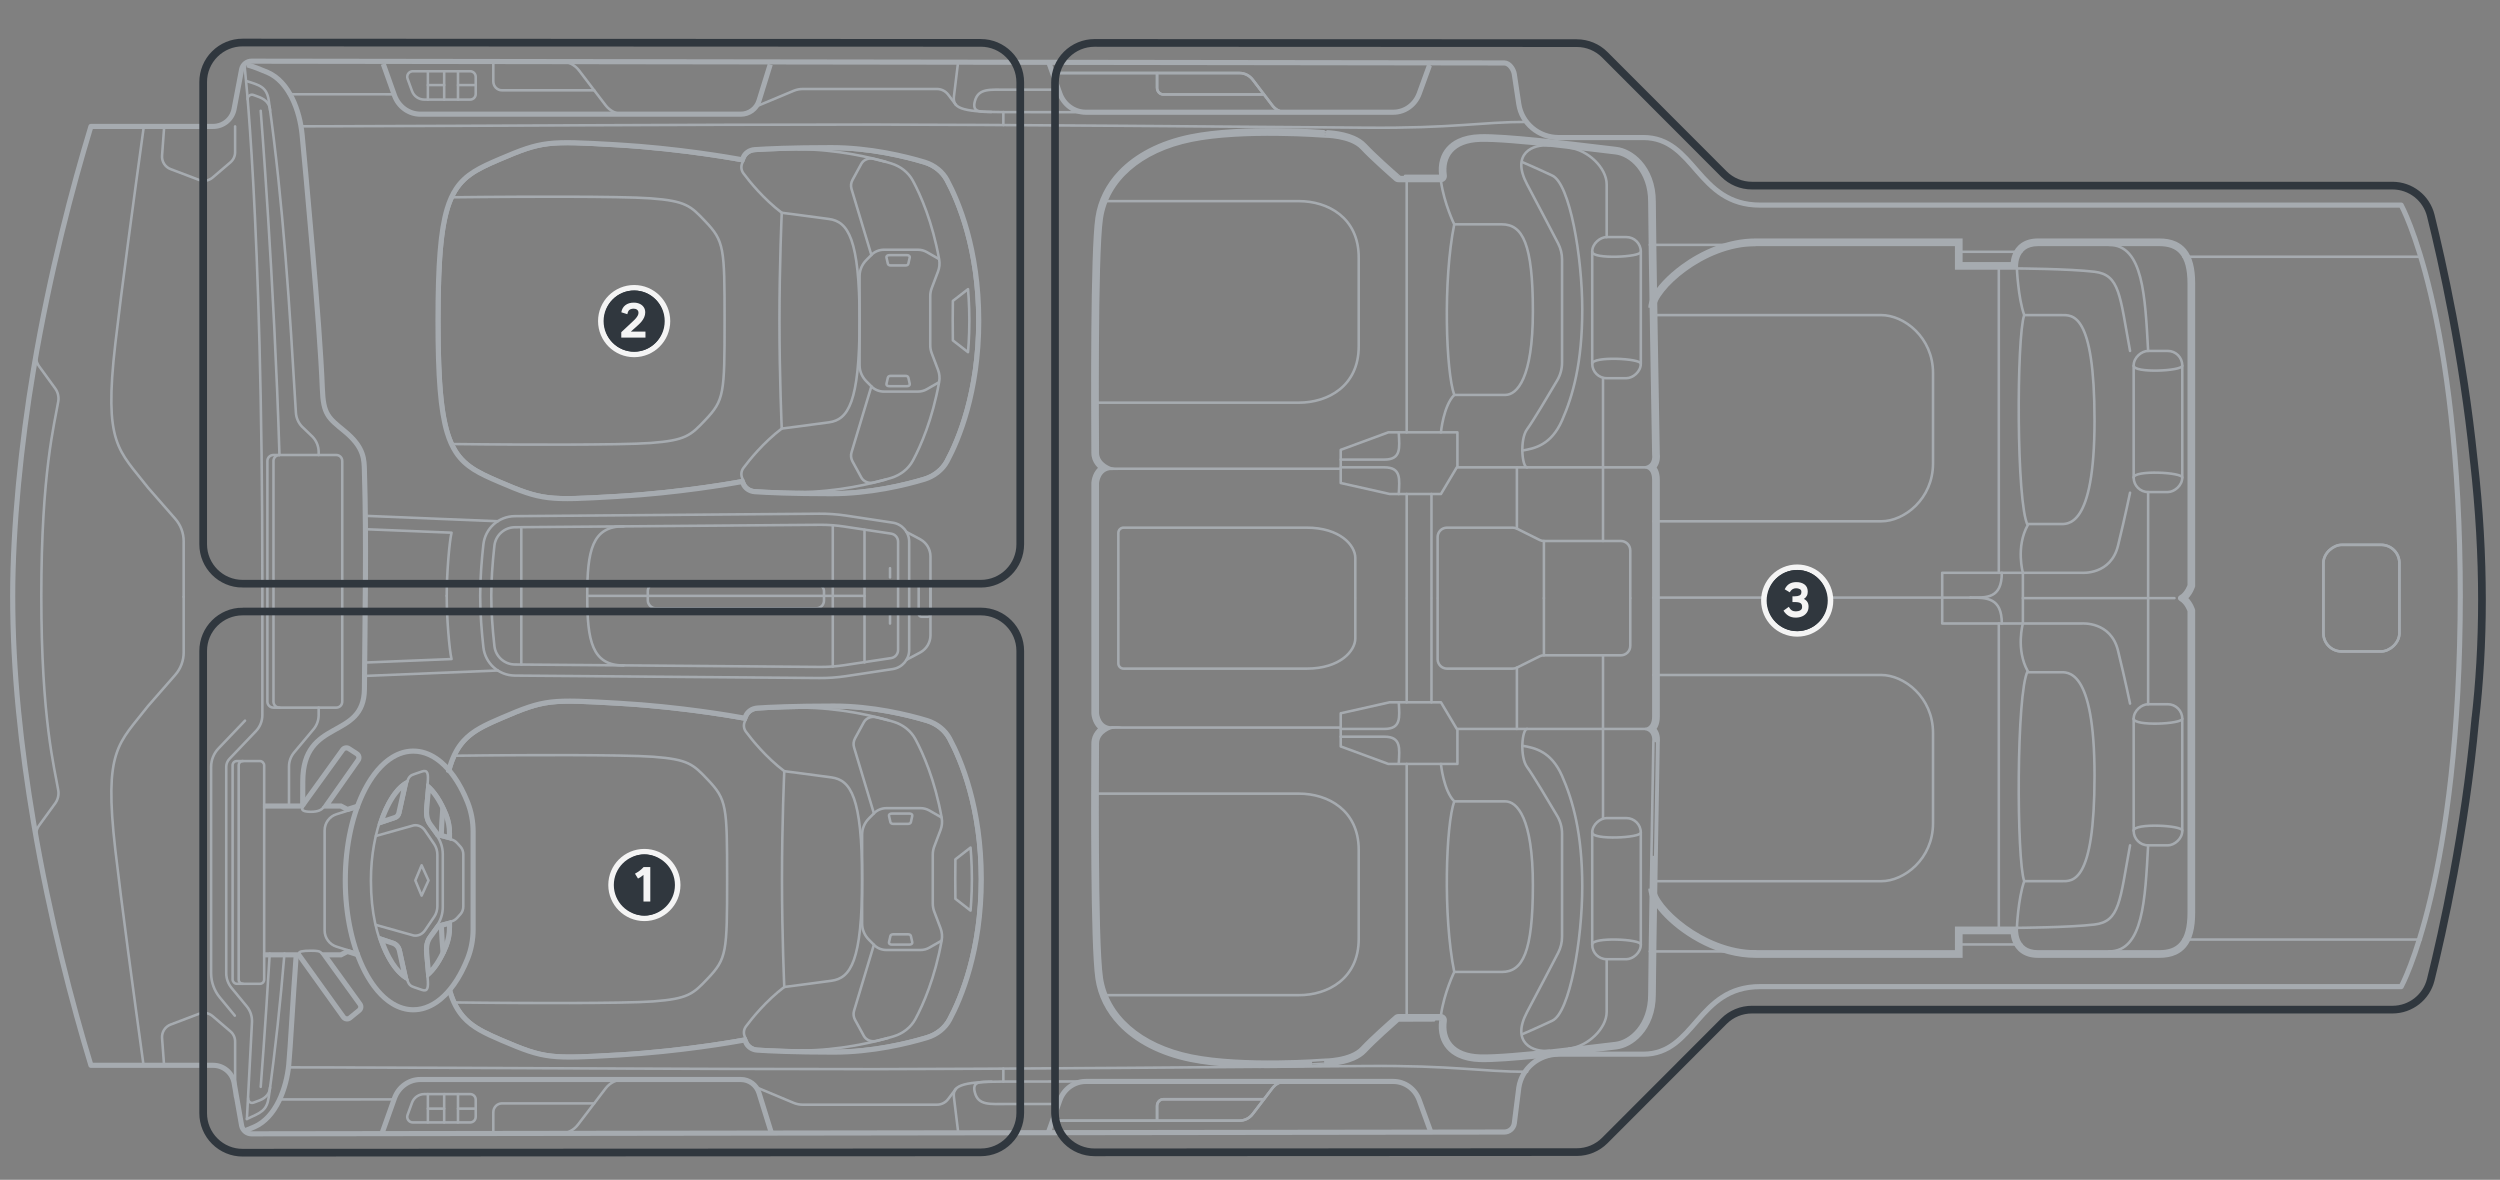 <?xml version="1.0" encoding="UTF-8"?><svg xmlns="http://www.w3.org/2000/svg" width="487.497" height="230.06" viewBox="0 0 487.497 230.06"><rect x="0" y="0" width="487.497" height="230.06" fill="#808080" stroke="none"/><g id="uuid-d1ba2937-abbb-4fa1-be99-78d37eb25505"><path d="m94.262,106.159c.35-3.126,2.974-5.484,6.119-5.509l59.394-.478c1.738-.014,3.475.11,5.194.369l9.115,1.378c1.842.278,3.204,1.862,3.204,3.725v21.1c0,1.863-1.362,3.446-3.204,3.725l-9.115,1.378c-1.719.26-3.456.383-5.194.369l-59.394-.478c-3.139-.025-5.77-2.39-6.119-5.509-.322-2.878-.628-6.53-.628-10.035s.305-7.157.628-10.035Z" style="fill:none; stroke:#a6abb0; stroke-linecap:round; stroke-linejoin:round; stroke-width:.5px;"/><path d="m100.399,129.577c-2.046-.017-3.761-1.56-3.989-3.589-.407-3.65-.614-6.945-.614-9.793s.207-6.143.614-9.795c.228-2.028,1.943-3.569,3.989-3.588l59.63-.478c1.546,0,3.101.116,4.616.347l9.115,1.378c.791.119,1.365.786,1.365,1.586v21.1c0,.799-.576,1.467-1.366,1.586l-9.112,1.378c-1.52.23-3.065.346-4.593.346l-59.655-.478Z" style="fill:none; stroke:#a6abb0; stroke-linecap:round; stroke-linejoin:round; stroke-width:.5px;"/><line x1="162.392" y1="102.427" x2="162.392" y2="129.981" style="fill:none; stroke:#a6abb0; stroke-linecap:round; stroke-linejoin:round; stroke-width:.5px;"/><line x1="168.579" y1="116.194" x2="114.51" y2="116.194" style="fill:none; stroke:#a6abb0; stroke-linecap:round; stroke-linejoin:round; stroke-width:.5px;"/><path d="m121.594,129.761c-6.153,0-7.085-4.764-7.085-13.567,0-8.803.931-13.567,7.085-13.567" style="fill:none; stroke:#a6abb0; stroke-linecap:round; stroke-linejoin:round; stroke-width:.5px;"/><line x1="168.579" y1="103.299" x2="168.579" y2="129.174" style="fill:none; stroke:#a6abb0; stroke-linecap:round; stroke-linejoin:round; stroke-width:.5px;"/><line x1="173.554" y1="121.589" x2="173.554" y2="119.791" style="fill:none; stroke:#a6abb0; stroke-linecap:round; stroke-linejoin:round; stroke-width:.5px;"/><line x1="173.554" y1="110.799" x2="173.554" y2="112.598" style="fill:none; stroke:#a6abb0; stroke-linecap:round; stroke-linejoin:round; stroke-width:.5px;"/><path d="m176.767,103.732l2.654,1.418c1.243.664,2.019,1.958,2.019,3.367v15.355c0,1.409-.776,2.703-2.019,3.367l-2.654,1.418" style="fill:none; stroke:#a6abb0; stroke-linecap:round; stroke-linejoin:round; stroke-width:.5px;"/><rect x="179.14" y="113.589" width="2.3" height="6.686" rx=".562" ry=".562" style="fill:none; stroke:#a6abb0; stroke-linecap:round; stroke-linejoin:round; stroke-width:.5px;"/><rect x="126.318" y="113.77" width="34.361" height="4.849" rx="1.503" ry="1.503" style="fill:none; stroke:#a6abb0; stroke-linecap:round; stroke-linejoin:round; stroke-width:.5px;"/><line x1="101.65" y1="102.802" x2="101.65" y2="129.587" style="fill:none; stroke:#a6abb0; stroke-linecap:round; stroke-linejoin:round; stroke-width:.5px;"/><line x1="97.066" y1="130.745" x2="71.067" y2="131.808" style="fill:none; stroke:#a6abb0; stroke-linecap:round; stroke-linejoin:round; stroke-width:.5px;"/><path d="m87.107,116.194c0,4.304.51,10.527.941,12.321l-16.996.686" style="fill:none; stroke:#a6abb0; stroke-linecap:round; stroke-linejoin:round; stroke-width:.5px;"/><line x1="97.066" y1="101.643" x2="71.177" y2="100.585" style="fill:none; stroke:#a6abb0; stroke-linecap:round; stroke-linejoin:round; stroke-width:.5px;"/><path d="m87.107,116.194c0-4.304.51-10.527.941-12.321l-16.837-.679" style="fill:none; stroke:#a6abb0; stroke-linecap:round; stroke-linejoin:round; stroke-width:.5px;"/><path d="m169.916,75.337l-3.868,12.861c-.179.595-.111,1.228.192,1.781l1.718,3.14c.437.799,1.439,1.206,2.389.971l2.322-.573" style="fill:none; stroke:#a6abb0; stroke-linecap:round; stroke-linejoin:round; stroke-width:.5px;"/><path d="m144.891,31.441s-11.363-2.184-24.715-2.955c-13.352-.771-14.357-.771-22.737,2.826-9.014,3.869-11.779,5.649-11.779,31.217,0,25.568,2.764,27.348,11.779,31.217,8.38,3.597,9.386,3.597,22.737,2.826s24.715-2.955,24.715-2.955" style="fill:none; stroke:#a6abb0; stroke-linecap:round; stroke-linejoin:round; stroke-width:.5px;"/><path d="m151.993,62.529c0-11.176.447-21.04.447-21.04-3.578-2.73-6.274-6.076-7.466-7.679-.429-.576-.524-1.305-.254-1.955l.431-1.04c.326-.786,1.13-1.329,2.056-1.389,2.284-.148,7.163-.387,14.869-.387,7.549,0,14.433,1.707,18.101,2.813,1.867.563,3.404,1.781,4.266,3.381,2.225,4.131,6.158,13.397,6.158,27.295s-3.933,23.165-6.158,27.295c-.862,1.6-2.399,2.818-4.266,3.381-3.668,1.106-10.553,2.813-18.101,2.813-7.706,0-12.585-.239-14.869-.387-.926-.06-1.73-.603-2.056-1.389l-.431-1.04c-.27-.65-.175-1.379.254-1.955,1.192-1.603,3.889-4.949,7.466-7.679,0,0-.447-9.864-.447-21.04Z" style="fill:none; stroke:#a6abb0; stroke-linecap:round; stroke-linejoin:round; stroke-width:.5px;"/><g id="uuid-a3ef920b-77c9-44f9-a712-2880f574d0fa"><path d="m191.104,62.52c0,14.003-3.957,23.348-6.209,27.541-.932,1.717-2.583,3.016-4.564,3.628-3.698,1.108-10.627,2.833-18.249,2.833-7.716,0-12.605-.237-14.907-.391-.581-.042-1.124-.241-1.568-.561-.398-.287-.718-.675-.905-1.128,0,0-.113-.26-.113-.26-2.115.388-12.449,2.201-24.381,2.881-13.382.781-14.47.783-22.955-2.868-3.766-1.611-6.59-2.912-8.524-5.842-.71-1.076-1.292-2.359-1.766-3.935-1.302-4.337-1.802-10.987-1.802-21.897s.499-17.539,1.799-21.875c.473-1.578,1.055-2.862,1.765-3.939,1.934-2.935,4.758-4.241,8.527-5.86,8.486-3.634,9.573-3.632,22.955-2.868,11.932.696,22.266,2.51,24.382,2.896,0,0,.112-.258.107-.247.192-.474.516-.871.923-1.161.443-.317.984-.508,1.557-.539,2.299-.153,7.188-.391,14.904-.391,7.623,0,14.551,1.725,18.249,2.833,1.027.308,1.965.806,2.761,1.455.739.604,1.356,1.339,1.804,2.174,2.25,4.191,6.208,13.536,6.208,27.522Z" style="fill:none; stroke:#a6abb0; stroke-linecap:round; stroke-linejoin:round; stroke-width:.5px;"/><path d="m190.854,62.52c0,13.954-3.943,23.259-6.178,27.422-.898,1.655-2.494,2.914-4.416,3.508-3.686,1.104-10.589,2.822-18.177,2.822-7.711,0-12.595-.237-14.889-.39-.536-.039-1.034-.222-1.439-.515-.363-.262-.652-.614-.822-1.024l-.192-.443c-1.563.291-12.196,2.21-24.546,2.914-13.364.78-14.408.781-22.842-2.848-3.774-1.614-6.526-2.891-8.413-5.75-.694-1.052-1.267-2.311-1.735-3.869-1.29-4.298-1.792-10.913-1.792-21.825s.501-17.507,1.789-21.803c.468-1.56,1.04-2.82,1.734-3.873,1.887-2.864,4.64-4.145,8.417-5.768,8.435-3.613,9.478-3.612,22.842-2.848,12.35.72,22.984,2.64,24.547,2.931,0,0,.192-.443.189-.437.173-.427.466-.787.836-1.051.404-.289.899-.464,1.428-.493,2.292-.153,7.176-.39,14.887-.39,7.588,0,14.491,1.718,18.177,2.822.996.299,1.905.781,2.675,1.41.715.584,1.31,1.294,1.742,2.099,2.234,4.162,6.178,13.467,6.178,27.404Z" style="fill:none; stroke:#a6abb0; stroke-linecap:round; stroke-linejoin:round; stroke-width:.5px;"/></g><path d="m190.604,62.52c0,13.905-3.929,23.17-6.148,27.302-.864,1.592-2.405,2.811-4.268,3.387-3.675,1.101-10.552,2.811-18.106,2.811-7.706,0-12.584-.237-14.871-.39-.932-.068-1.728-.61-2.049-1.389l-.271-.627s-11.348,2.185-24.711,2.947c-13.346.779-14.346.779-22.729-2.828-9.027-3.862-11.788-5.64-11.788-31.215s2.761-27.336,11.788-31.215c8.384-3.591,9.383-3.591,22.729-2.829,13.363.779,24.711,2.964,24.711,2.964l.271-.627c.322-.796,1.118-1.338,2.049-1.389,2.286-.152,7.164-.39,14.871-.39,7.554,0,14.43,1.711,18.106,2.811,1.863.559,3.404,1.778,4.268,3.387,2.219,4.133,6.148,13.397,6.148,27.286Z" style="fill:none; stroke:#a6abb0; stroke-linecap:round; stroke-linejoin:round; stroke-width:.5px;"/><path d="m155.637,29.102c7.549,0,14.433,1.645,18.101,2.751,1.867.563,3.404,1.781,4.266,3.381,1.511,2.806,3.811,7.981,5.13,15.367.139.78.066,1.583-.218,2.331l-1.232,3.248c-.191.504-.289,1.033-.289,1.565v4.784s0,4.784,0,4.784c0,.533.098,1.062.289,1.565l1.232,3.248c.284.747.357,1.551.218,2.331-1.32,7.387-3.619,12.562-5.13,15.367-.862,1.6-2.399,2.818-4.266,3.381-3.668,1.106-10.553,2.751-18.101,2.751" style="fill:none; stroke:#a6abb0; stroke-linecap:round; stroke-linejoin:round; stroke-width:.5px;"/><path d="m152.439,41.489s5.515.7,9.212,1.214c3.697.514,5.966,3.768,5.966,19.826,0,16.058-2.269,19.312-5.966,19.826s-9.212,1.214-9.212,1.214" style="fill:none; stroke:#a6abb0; stroke-linecap:round; stroke-linejoin:round; stroke-width:.5px;"/><path d="m183.049,50.488l-2.33-1.336c-.517-.297-1.117-.454-1.73-.454h-6.616c-.917,0-1.792.353-2.404.97l-1.02,1.028c-.857.864-1.332,1.984-1.332,3.145v8.688s0,8.688,0,8.688c0,1.161.474,2.281,1.332,3.145l1.02,1.028c.613.618,1.487.97,2.404.97h6.616c.613,0,1.213-.158,1.73-.454l2.33-1.336" style="fill:none; stroke:#a6abb0; stroke-linecap:round; stroke-linejoin:round; stroke-width:.5px;"/><path d="m88.311,86.587c2.058.025,4.118.046,6.179.062,5.615.044,26.525.175,32.409-.269,6.818-.514,7.765-1.456,10.606-4.453,3.711-3.915,3.788-5.053,3.788-19.398,0-14.345-.077-15.483-3.788-19.398-2.841-2.997-3.788-3.94-10.606-4.453-5.885-.444-26.794-.313-32.409-.269-2.061.016-4.12.037-6.179.062" style="fill:none; stroke:#a6abb0; stroke-linecap:round; stroke-linejoin:round; stroke-width:.5px;"/><path d="m169.916,49.721l-3.868-12.861c-.179-.595-.111-1.228.192-1.781l1.718-3.14c.437-.799,1.439-1.206,2.389-.971l2.322.573" style="fill:none; stroke:#a6abb0; stroke-linecap:round; stroke-linejoin:round; stroke-width:.5px;"/><path d="m189.023,62.529c0-3.4-.262-6.143-.262-6.143l-2.954,2.295-.029,3.848.029,3.848,2.954,2.295s.262-2.744.262-6.143Z" style="fill:none; stroke:#a6abb0; stroke-linecap:round; stroke-linejoin:round; stroke-width:.5px;"/><path d="m177.123,73.611c-.04-.181-.268-.314-.537-.314h-2.912c-.268,0-.496.133-.537.314l-.284,1.27c-.024.106.022.215.125.296s.254.129.412.129h3.479c.158,0,.309-.047.412-.129s.149-.19.125-.296l-.284-1.27Z" style="fill:none; stroke:#a6abb0; stroke-linecap:round; stroke-linejoin:round; stroke-width:.5px;"/><path d="m177.123,51.447c-.04.181-.268.314-.537.314h-2.912c-.268,0-.496-.133-.537-.314l-.284-1.27c-.024-.106.022-.215.125-.296s.254-.129.412-.129h3.479c.158,0,.309.047.412.129s.149.19.125.296l-.284,1.27Z" style="fill:none; stroke:#a6abb0; stroke-linecap:round; stroke-linejoin:round; stroke-width:.5px;"/><path d="m170.411,158.612l-3.868-12.861c-.179-.595-.111-1.228.192-1.781l1.718-3.14c.437-.799,1.439-1.206,2.389-.971l2.322.573" style="fill:none; stroke:#a6abb0; stroke-linecap:round; stroke-linejoin:round; stroke-width:.5px;"/><path d="m87.7,150.514c1.661-6.417,4.82-7.987,10.232-10.31,8.38-3.597,9.386-3.597,22.737-2.826s24.715,2.955,24.715,2.955" style="fill:none; stroke:#a6abb0; stroke-linecap:round; stroke-linejoin:round; stroke-width:.5px;"/><g id="uuid-0f8f685f-e500-48ed-b359-f82b1789a271"><path d="m86.094,157.685c-.139,1.64-.242,3.458-.314,5.48" style="fill:none; stroke:#a6abb0; stroke-linecap:round; stroke-linejoin:round; stroke-width:.5px;"/><path d="m86.343,157.706c-.138,1.635-.242,3.449-.313,5.468" style="fill:none; stroke:#a6abb0; stroke-linecap:round; stroke-linejoin:round; stroke-width:.5px;"/></g><path d="m86.592,157.727c-.138,1.63-.241,3.44-.312,5.455" style="fill:none; stroke:#a6abb0; stroke-linecap:round; stroke-linejoin:round; stroke-width:.5px;"/><g id="uuid-d5f776c2-ce07-4f78-931d-2d135bbdcbe8"><path d="m85.805,180.339c.081,2.047.197,3.879.352,5.524" style="fill:none; stroke:#a6abb0; stroke-linecap:round; stroke-linejoin:round; stroke-width:.5px;"/><path d="m86.055,180.329c.081,2.043.197,3.871.351,5.51" style="fill:none; stroke:#a6abb0; stroke-linecap:round; stroke-linejoin:round; stroke-width:.5px;"/></g><path d="m86.304,180.319c.081,2.04.197,3.863.35,5.497" style="fill:none; stroke:#a6abb0; stroke-linecap:round; stroke-linejoin:round; stroke-width:.5px;"/><path d="m145.385,202.509s-11.363,2.184-24.715,2.955c-13.352.771-14.357.771-22.737-2.826-5.175-2.221-8.291-3.754-10.005-9.495" style="fill:none; stroke:#a6abb0; stroke-linecap:round; stroke-linejoin:round; stroke-width:.5px;"/><path d="m152.487,171.42c0,11.176.447,21.04.447,21.04-3.578,2.73-6.274,6.076-7.466,7.679-.429.576-.524,1.305-.254,1.955l.431,1.04c.326.786,1.13,1.329,2.056,1.389,2.284.148,7.163.387,14.869.387,7.549,0,14.433-1.707,18.101-2.813,1.867-.563,3.404-1.781,4.266-3.381,2.225-4.131,6.158-13.397,6.158-27.295,0-13.898-3.933-23.165-6.158-27.295-.862-1.6-2.399-2.818-4.266-3.381-3.668-1.106-10.553-2.813-18.101-2.813-7.706,0-12.585.239-14.869.387-.926.06-1.73.603-2.056,1.389l-.431,1.04c-.27.65-.175,1.379.254,1.955,1.192,1.603,3.889,4.949,7.466,7.679,0,0-.447,9.864-.447,21.04Z" style="fill:none; stroke:#a6abb0; stroke-linecap:round; stroke-linejoin:round; stroke-width:.5px;"/><g id="uuid-c957613b-9491-44fb-9294-baff42742ab9"><path d="m87.437,193.241c.672,2.268,1.566,3.929,2.733,5.241,1.867,2.101,4.388,3.251,7.578,4.621,8.486,3.634,9.573,3.632,22.955,2.868,11.932-.696,22.266-2.51,24.382-2.896,0,0,.112.258.107.247.192.474.516.871.923,1.161.443.317.984.508,1.557.539,2.299.153,7.188.391,14.904.391,7.623,0,14.551-1.725,18.249-2.833,1.027-.308,1.965-.806,2.761-1.455.739-.604,1.356-1.339,1.804-2.174,2.25-4.191,6.208-13.536,6.208-27.522,0-14.003-3.957-23.348-6.209-27.541-.932-1.717-2.583-3.016-4.564-3.628-3.698-1.108-10.627-2.833-18.249-2.833-7.716,0-12.605.237-14.907.391-.581.042-1.124.241-1.568.561-.398.287-.718.675-.905,1.128l-.113.26c-2.115-.388-12.449-2.201-24.381-2.881-13.382-.781-14.47-.783-22.955,2.868-3.161,1.352-5.666,2.49-7.529,4.554-1.143,1.267-2.028,2.862-2.7,5.024-.11.352-.209.705-.299,1.059" style="fill:none; stroke:#a6abb0; stroke-linecap:round; stroke-linejoin:round; stroke-width:.5px;"/><path d="m87.677,193.17c.664,2.241,1.543,3.867,2.68,5.146,1.825,2.053,4.292,3.184,7.49,4.557,8.435,3.613,9.478,3.612,22.842,2.848,12.35-.72,22.984-2.64,24.547-2.931,0,0,.192.443.189.437.173.427.466.787.836,1.051.404.289.899.464,1.428.493,2.292.153,7.176.39,14.887.39,7.588,0,14.491-1.718,18.177-2.822.996-.299,1.905-.781,2.675-1.41.715-.584,1.31-1.294,1.742-2.099,2.234-4.162,6.178-13.467,6.178-27.404,0-13.954-3.943-23.259-6.178-27.422-.898-1.655-2.494-2.914-4.416-3.508-3.686-1.104-10.589-2.822-18.177-2.822-7.711,0-12.595.237-14.889.39-.536.039-1.034.222-1.439.515-.363.262-.652.614-.822,1.024l-.192.443c-1.563-.291-12.196-2.21-24.546-2.914-13.364-.78-14.408-.781-22.842,2.848-3.169,1.356-5.621,2.475-7.441,4.492-1.114,1.235-1.983,2.796-2.647,4.931-.108.348-.207.697-.296,1.046" style="fill:none; stroke:#a6abb0; stroke-linecap:round; stroke-linejoin:round; stroke-width:.5px;"/></g><path d="m87.916,193.099c1.712,5.776,4.832,7.312,10.028,9.545,8.384,3.591,9.383,3.591,22.729,2.829,13.363-.779,24.711-2.964,24.711-2.964l.271.627c.322.796,1.118,1.338,2.049,1.389,2.286.152,7.164.39,14.871.39,7.554,0,14.43-1.711,18.106-2.811,1.863-.559,3.404-1.778,4.268-3.387,2.219-4.133,6.148-13.397,6.148-27.286,0-13.905-3.929-23.17-6.148-27.302-.864-1.592-2.405-2.811-4.268-3.387-3.675-1.101-10.552-2.811-18.106-2.811-7.706,0-12.584.237-14.871.39-.932.068-1.728.61-2.049,1.389l-.271.627s-11.348-2.185-24.711-2.947c-13.346-.779-14.346-.779-22.729,2.828-5.116,2.188-8.219,3.708-9.948,9.267-.107.344-.204.688-.292,1.033" style="fill:none; stroke:#a6abb0; stroke-linecap:round; stroke-linejoin:round; stroke-width:.5px;"/><path d="m156.131,204.848c7.549,0,14.433-1.645,18.101-2.751,1.867-.563,3.404-1.781,4.266-3.381,1.511-2.806,3.811-7.981,5.13-15.367.139-.78.066-1.583-.218-2.331l-1.232-3.248c-.191-.504-.289-1.033-.289-1.565v-4.784s0-4.784,0-4.784c0-.533.098-1.062.289-1.565l1.232-3.248c.284-.747.357-1.551.218-2.331-1.32-7.387-3.619-12.562-5.13-15.367-.862-1.6-2.399-2.818-4.266-3.381-3.668-1.106-10.553-2.751-18.101-2.751" style="fill:none; stroke:#a6abb0; stroke-linecap:round; stroke-linejoin:round; stroke-width:.5px;"/><path d="m152.934,192.46s5.515-.7,9.212-1.214c3.697-.514,5.966-3.768,5.966-19.826s-2.269-19.312-5.966-19.826c-3.697-.514-9.212-1.214-9.212-1.214" style="fill:none; stroke:#a6abb0; stroke-linecap:round; stroke-linejoin:round; stroke-width:.5px;"/><path d="m183.544,183.461l-2.33,1.336c-.517.297-1.117.454-1.73.454h-6.616c-.917,0-1.792-.353-2.404-.97l-1.02-1.028c-.857-.864-1.332-1.984-1.332-3.145v-8.688s0-8.688,0-8.688c0-1.161.474-2.281,1.332-3.145l1.02-1.028c.613-.618,1.487-.97,2.404-.97h6.616c.613,0,1.213.158,1.73.454l2.33,1.336" style="fill:none; stroke:#a6abb0; stroke-linecap:round; stroke-linejoin:round; stroke-width:.5px;"/><path d="m88.805,147.362c2.058-.025,4.118-.046,6.179-.062,5.615-.044,26.525-.175,32.409.269,6.818.514,7.765,1.456,10.606,4.453,3.711,3.915,3.788,5.053,3.788,19.398s-.077,15.483-3.788,19.398c-2.841,2.997-3.788,3.94-10.606,4.453-5.885.444-26.794.313-32.409.269-2.061-.016-4.12-.037-6.179-.062" style="fill:none; stroke:#a6abb0; stroke-linecap:round; stroke-linejoin:round; stroke-width:.5px;"/><path d="m170.411,184.228l-3.868,12.861c-.179.595-.111,1.228.192,1.781l1.718,3.14c.437.799,1.439,1.206,2.389.971l2.322-.573" style="fill:none; stroke:#a6abb0; stroke-linecap:round; stroke-linejoin:round; stroke-width:.5px;"/><path d="m189.517,171.42c0,3.4-.262,6.143-.262,6.143l-2.954-2.295-.029-3.848.029-3.848,2.954-2.295s.262,2.744.262,6.143Z" style="fill:none; stroke:#a6abb0; stroke-linecap:round; stroke-linejoin:round; stroke-width:.5px;"/><path d="m177.617,160.338c-.04.181-.268.314-.537.314h-2.912c-.268,0-.496-.133-.537-.314l-.284-1.27c-.024-.106.022-.215.125-.296s.254-.129.412-.129h3.479c.158,0,.309.047.412.129s.149.19.125.296l-.284,1.27Z" style="fill:none; stroke:#a6abb0; stroke-linecap:round; stroke-linejoin:round; stroke-width:.5px;"/><path d="m177.617,182.502c-.04-.181-.268-.314-.537-.314h-2.912c-.268,0-.496.133-.537.314l-.284,1.27c-.024.106.022.215.125.296s.254.129.412.129h3.479c.158,0,.309-.047.412-.129s.149-.19.125-.296l-.284-1.27Z" style="fill:none; stroke:#a6abb0; stroke-linecap:round; stroke-linejoin:round; stroke-width:.5px;"/><path d="m48.182,12.631c1.23.368,2.522.85,3.977,1.477,4.255,1.835,6.311,7.539,6.75,12.152.597,6.27,3.491,37.128,3.946,49.504.187,5.098,1.182,5.732,4.331,8.315,3.945,3.235,3.808,5.614,3.875,7.803.418,13.676.109,28.2,0,42.489-.077,10.07-12.02,5.474-12.02,18.016,0,1.766-.005,3.124-.015,4.829" style="fill:none; stroke:#a6abb0; stroke-linejoin:round;"/><path d="m47.647,220.55c.609-.237,1.244-.499,1.912-.788,4.255-1.835,6.311-7.539,6.75-12.152.308-3.232.807-12.761,1.448-21.32" style="fill:none; stroke:#a6abb0; stroke-linejoin:round;"/><path d="m83.368,152.99c1.415,1.133,2.771,3.163,3.831,5.83.463,1.163.698,2.403.698,3.686v1.159" style="fill:none; stroke:#a6abb0; stroke-linecap:round; stroke-linejoin:round; stroke-width:.5px;"/><path d="m79.406,191.042c-2.077-1.04-7.076-6.52-7.076-19.357,0-9.952,3.513-17.685,7.112-19.369" style="fill:none; stroke:#a6abb0; stroke-linecap:round; stroke-linejoin:round; stroke-width:.5px;"/><path d="m87.897,179.705v1.159c0,1.266-.241,2.541-.696,3.686-1.063,2.674-2.423,4.706-3.841,5.837" style="fill:none; stroke:#a6abb0; stroke-linecap:round; stroke-linejoin:round; stroke-width:.5px;"/><path d="m85.271,180.399l2.77-.732c.415-.11.798-.35,1.109-.696l.652-.724c.346-.385.543-.924.543-1.489v-10.146c0-.565-.197-1.104-.543-1.489l-.652-.724c-.311-.346-.694-.586-1.109-.696l-2.859-.756" style="fill:none; stroke:#a6abb0; stroke-linecap:round; stroke-linejoin:round; stroke-width:.5px;"/><path d="m73.934,182.762l2.804.942c.686.231,1.21.84,1.379,1.603.349,1.572.935,4.216,1.17,5.273.344,1.549.837,1.717,1.587,1.971l1.435.488c1.114.378,1.248-.446,1.081-2.302-.167-1.856-.376-4.188-.438-4.881-.112-1.243.072-2.365.735-3.277l1.494-2.055c.756-1.039,1.164-2.321,1.164-3.649v-10.278c0-1.325-.41-2.612-1.164-3.649-.561-.771-1.178-1.621-1.494-2.055-.663-.912-.846-2.033-.735-3.277.062-.693.271-3.025.438-4.881.167-1.856.032-2.681-1.081-2.302l-1.435.488c-.749.255-1.243.423-1.587,1.971-.256,1.153-.931,4.194-1.259,5.673-.114.514-.469.926-.931,1.082-.619.208-1.652.555-3.199,1.075" style="fill:none; stroke:#a6abb0; stroke-linecap:round; stroke-linejoin:round; stroke-width:.5px;"/><path d="m73.302,180.357l7.364,2.064c.845.139,1.691-.248,2.21-1.012l1.782-2.623c.408-.6.629-1.335.629-2.091v-10.021c0-.756-.221-1.491-.629-2.091l-1.782-2.623c-.519-.764-1.365-1.151-2.21-1.012l-7.364,2.064" style="fill:none; stroke:#a6abb0; stroke-linecap:round; stroke-linejoin:round; stroke-width:.5px;"/><polygon points="82.217 174.641 80.988 171.685 82.217 168.73 83.556 171.685 82.217 174.641" style="fill:none; stroke:#a6abb0; stroke-linecap:round; stroke-linejoin:round; stroke-width:.5px;"/><g id="uuid-24b919e4-bcc9-4a60-b7e9-a9e1ef597d1e"><path d="m74.691,159.929c.845-2.405,1.906-4.319,3.032-5.607.311-.355.624-.66.935-.912-.188.839-.515,2.326-1.115,5.047-.041.187-.128.351-.242.478-.103.114-.225.194-.361.238-.482.165-1.217.412-2.249.757Zm12.71,3.09l-1.915-.507c-.53-.731-1.096-1.51-1.393-1.913-.57-.784-.747-1.767-.64-2.935.021-.226.056-.621.1-1.115.063-.702.143-1.603.224-2.503,1.071,1.123,2.104,2.812,2.957,4.963.444,1.103.667,2.28.667,3.496v.515Zm-3.63,26.312c-.134-1.501-.269-2.995-.318-3.519-.107-1.176.07-2.16.638-2.94.314-.427.924-1.26,1.49-2.04l1.82-.481v.515c0,1.201-.23,2.409-.66,3.498-.858,2.148-1.897,3.842-2.97,4.967Zm-5.14.599c-.368-.306-.801-.734-1.265-1.324-.84-1.068-1.786-2.67-2.632-5.048.81.271,1.842.617,1.843.618.245.083.465.231.644.43.195.217.341.494.413.808.326,1.473.563,2.549.737,3.339.109.494.193.878.26,1.178Zm-2.22,5.998c1.307.792,2.714,1.229,4.185,1.229,1.639,0,3.2-.541,4.63-1.512,2.519-1.709,4.651-4.759,6.188-8.628.728-1.831,1.094-3.822,1.094-5.811v-19.043c0-2.005-.367-3.966-1.094-5.811-1.538-3.869-3.67-6.918-6.188-8.628-1.43-.97-2.99-1.512-4.63-1.512-1.471,0-2.878.436-4.185,1.229-2.118,1.284-3.976,3.505-5.461,6.353-2.4,4.604-3.87,10.929-3.87,17.89,0,6.961,1.47,13.287,3.87,17.89,1.485,2.848,3.343,5.069,5.461,6.353Z" style="fill:none; stroke:#a6abb0; stroke-linecap:round; stroke-linejoin:round; stroke-width:.5px;"/><path d="m74.291,160.326c.877-2.65,2.016-4.764,3.244-6.169.498-.569,1.006-1.017,1.513-1.337-.143.615-.456,2.04-1.261,5.69-.05.229-.157.432-.301.591-.13.143-.288.249-.466.307-.554.189-1.442.488-2.729.917Zm13.36,3.018l-2.315-.613c-.545-.752-1.138-1.568-1.445-1.985-.618-.849-.797-1.901-.687-3.105.021-.225.056-.621.1-1.115.075-.839.175-1.963.272-3.03,1.239,1.141,2.432,3.003,3.39,5.418.457,1.134.685,2.343.685,3.59v.84Zm-4.082,26.537c-.148-1.664-.31-3.46-.365-4.046-.11-1.212.069-2.263.686-3.111.318-.432.939-1.279,1.504-2.059.007-.01.014-.021.023-.033.004-.005.008-.011.012-.018l2.222-.587v.84c0,1.232-.236,2.471-.678,3.59-.964,2.414-2.163,4.282-3.404,5.424Zm-4.548.65c-.466-.303-1.124-.845-1.852-1.77-.915-1.163-1.943-2.934-2.837-5.601.797.267,2.325.779,2.326.779.287.098.543.27.749.499.224.249.39.565.471.921.326,1.473.563,2.549.737,3.339.214.97.333,1.512.406,1.832Zm-2.481,5.184c1.273.772,2.636,1.193,4.055,1.193,1.582,0,3.094-.522,4.489-1.469,2.462-1.671,4.569-4.67,6.096-8.513.716-1.8,1.076-3.76,1.076-5.719v-19.043c0-1.974-.361-3.904-1.076-5.719-1.527-3.843-3.634-6.842-6.096-8.513-1.395-.947-2.907-1.469-4.489-1.469-1.419,0-2.782.421-4.055,1.193-2.066,1.253-3.897,3.432-5.369,6.255-2.378,4.561-3.842,10.846-3.842,17.775s1.464,13.213,3.842,17.775c1.472,2.823,3.302,5.002,5.369,6.255Z" style="fill:none; stroke:#a6abb0; stroke-linecap:round; stroke-linejoin:round; stroke-width:.5px;"/></g><path d="m90.949,156.537c-2.375-5.975-6.133-9.824-10.353-9.824-7.185,0-13.016,11.178-13.016,24.972s5.831,24.972,13.016,24.972c4.22,0,7.979-3.849,10.353-9.824.703-1.77,1.059-3.698,1.059-5.627v-19.043c0-1.944-.355-3.842-1.059-5.627Zm-3.751,2.284c.469,1.165.703,2.405.703,3.683v1.165l-2.715-.718c-.56-.771-1.18-1.626-1.497-2.057-.666-.915-.847-2.034-.734-3.275.061-.666.25-2.813.416-4.628,1.414,1.134,2.768,3.161,3.827,5.831Zm-7.752-6.504c-.103.285-.037.001-1.414,6.247-.113.514-.469.93-.93,1.081-.62.212-1.656.56-3.199,1.074,1.361-4.364,3.433-7.419,5.543-8.402Zm-5.506,30.448l2.798.938c.688.234,1.21.84,1.384,1.603,1.239,5.602,1.196,5.455,1.286,5.725-.836-.371-3.519-2.119-5.468-8.266Zm13.961-1.898c0,1.263-.242,2.534-.696,3.683-1.066,2.67-2.428,4.704-3.842,5.838-.159-1.785-.348-3.887-.408-4.53-.113-1.248.068-2.367.734-3.282.318-.431.938-1.278,1.497-2.049.03-.045.061-.083.083-.129l2.632-.696v1.165Z" style="fill:none; stroke:#a6abb0; stroke-linecap:round; stroke-linejoin:round; stroke-width:.5px;"/><path d="m65.568,88.727c.652,0,1.168.515,1.168,1.168v46.924c0,.652-.515,1.168-1.168,1.168h-12.26c-.635,0-1.168-.515-1.168-1.168v-46.924c0-.652.532-1.168,1.168-1.168h12.26Z" style="fill:none; stroke:#a6abb0; stroke-linecap:round; stroke-linejoin:round; stroke-width:.5px;"/><path d="m54.494,88.727c-.644,0-1.166.522-1.166,1.166v46.928c0,.644.522,1.166,1.166,1.166" style="fill:none; stroke:#a6abb0; stroke-linecap:round; stroke-linejoin:round; stroke-width:.5px;"/><rect x="45.355" y="148.408" width="6.158" height="43.43" rx=".816" ry=".816" style="fill:none; stroke:#a6abb0; stroke-linecap:round; stroke-linejoin:round; stroke-width:.5px;"/><path d="m47.36,148.408c-.451,0-.816.365-.816.816v41.798c0,.451.365.816.816.816" style="fill:none; stroke:#a6abb0; stroke-linecap:round; stroke-linejoin:round; stroke-width:.5px;"/><path d="m45.788,198.051l-2.919-3.54c-1.099-1.333-1.704-3.018-1.704-4.744v-40.215c0-1.355.516-2.642,1.451-3.622l5.16-5.405" style="fill:none; stroke:#a6abb0; stroke-linecap:round; stroke-linejoin:round; stroke-width:.5px;"/><path d="m48.145,218.206l.992-18.866c.059-1.126-.306-2.234-1.023-3.105l-2.969-3.601c-.666-.807-1.03-1.821-1.03-2.868v-40.215c0-.591.228-1.159.636-1.586l5.159-5.405c.801-.839,1.247-1.954,1.247-3.113v-26.091c0-71.694-3.513-100.88-3.513-100.88" style="fill:none; stroke:#a6abb0; stroke-linecap:round; stroke-linejoin:round; stroke-width:.5px;"/><path d="m62.138,137.986v1.454c0,1.01-.355,1.987-1.003,2.762l-3.779,4.518c-.648.775-1.003,1.752-1.003,2.762v7.715" style="fill:none; stroke:#a6abb0; stroke-linecap:round; stroke-linejoin:round; stroke-width:.5px;"/><g id="uuid-2e45ef24-5580-4b4e-b9d2-15155cb19f91"><path d="m69.762,156.942l-1.989.627-1.233-.643h-2.516l6.011-8.543c.089-.126.15-.268.182-.416s.034-.302.004-.454-.089-.294-.174-.419-.194-.234-.324-.318l-1.565-1.014c-.254-.165-.551-.215-.827-.163s-.535.206-.712.452l-7.848,10.876h-7.258" style="fill:none; stroke:#a6abb0; stroke-linecap:round; stroke-linejoin:round; stroke-width:.5px;"/><path d="m69.837,157.18l-2.088.658-1.271-.663h-2.936l6.288-8.937c.069-.098.117-.209.142-.324s.026-.236.003-.354-.069-.229-.135-.327-.152-.182-.253-.248l-1.565-1.014c-.198-.128-.429-.168-.645-.127s-.417.161-.555.352l-7.923,10.98h-7.386" style="fill:none; stroke:#a6abb0; stroke-linecap:round; stroke-linejoin:round; stroke-width:.5px;"/></g><path d="m69.912,157.419l-2.187.689-1.308-.683h-3.356l6.565-9.331c.099-.141.137-.317.104-.487s-.133-.319-.279-.413l-1.565-1.014c-.284-.184-.663-.113-.862.162l-7.998,11.084h-7.514" style="fill:none; stroke:#a6abb0; stroke-linecap:round; stroke-linejoin:round; stroke-width:.5px;"/><g id="uuid-8a75d62e-b684-4b8a-8d0e-e6c73e078949"><path d="m51.513,186.445h6.623l8.618,12.019c.091.127.207.233.339.312s.279.131.435.152.312.009.46-.033.287-.114.409-.213l1.798-1.468c.233-.19.372-.455.408-.732s-.029-.569-.205-.813l-6.658-9.224h2.801l1.233-.643,1.989.627" style="fill:none; stroke:#a6abb0; stroke-linecap:round; stroke-linejoin:round; stroke-width:.5px;"/><path d="m51.513,186.195h6.751l8.693,12.124c.071.099.162.182.264.243s.218.102.339.119.243.007.358-.026.224-.089.319-.166l1.798-1.468c.182-.148.29-.355.318-.571s-.023-.444-.16-.634l-6.944-9.621h3.229l1.271-.663,2.088.658" style="fill:none; stroke:#a6abb0; stroke-linecap:round; stroke-linejoin:round; stroke-width:.5px;"/></g><path d="m51.513,185.945h6.879l8.768,12.228c.102.143.259.237.433.26s.35-.027.486-.138l1.798-1.468c.261-.213.311-.592.114-.865l-7.231-10.017h3.656l1.308-.683,2.187.689" style="fill:none; stroke:#a6abb0; stroke-linecap:round; stroke-linejoin:round; stroke-width:.5px;"/><path d="m69.912,185.952l-4.296-1.354c-1.378-.434-2.315-1.712-2.315-3.157v-9.756s0-9.756,0-9.756c0-1.445.937-2.723,2.315-3.157l4.296-1.354" style="fill:none; stroke:#a6abb0; stroke-linecap:round; stroke-linejoin:round; stroke-width:.5px;"/><path d="m63.061,157.425c-.352.541-1.11.877-2.455.877s-1.974-.33-1.579-.877" style="fill:none; stroke:#a6abb0; stroke-linecap:round; stroke-linejoin:round; stroke-width:.5px;"/><path d="m58.392,185.945c-.341-.397.759-.554,2.11-.554s1.875.024,2.258.554" style="fill:none; stroke:#a6abb0; stroke-linecap:round; stroke-linejoin:round; stroke-width:.5px;"/><path d="m48.295,19.37c-.048-.578.494-1.025,1.05-.874,0,0,.322.096,1.262.461,1.221.473,1.989,1.333,2.063,2.532" style="fill:none; stroke:#a6abb0; stroke-linecap:round; stroke-linejoin:round; stroke-width:.5px;"/><path d="m48.043,15.802c2.517.795,3.985,1.095,4.369,3.825,2.836,20.158,4.089,40.518,5.287,60.839.06,1.011.473,1.969,1.17,2.705l2.091,2.013c.757.8,1.179,1.859,1.179,2.96v.584" style="fill:none; stroke:#a6abb0; stroke-linecap:round; stroke-linejoin:round; stroke-width:.5px;"/><path d="m50.839,21.601s2.622,33.014,3.655,67.126" style="fill:none; stroke:#a6abb0; stroke-linecap:round; stroke-linejoin:round; stroke-width:.5px;"/><path d="m48.393,214.164c-.043.578.447,1.025.951.874,0,0,.322-.096,1.262-.461,1.221-.473,1.989-1.333,2.063-2.532" style="fill:none; stroke:#a6abb0; stroke-linecap:round; stroke-linejoin:round; stroke-width:.5px;"/><path d="m48.145,218.206c2.737-1.263,3.888-1.602,4.267-4.299,1.306-9.285,2.277-18.614,3.061-27.962" style="fill:none; stroke:#a6abb0; stroke-linecap:round; stroke-linejoin:round; stroke-width:.5px;"/><path d="m50.839,211.933s.842-10.597,1.759-25.988" style="fill:none; stroke:#a6abb0; stroke-linecap:round; stroke-linejoin:round; stroke-width:.5px;"/><path d="m279.014,220.767l-2.274-6.258c-.793-2.182-2.805-3.626-5.053-3.626h-59.955c-2.26,0-4.281,1.46-5.065,3.66l-2.255,6.33" style="fill:none; stroke:#a6abb0; stroke-miterlimit:10;"/><path d="m205.248,218.527h36.436c1.012,0,1.969-.48,2.597-1.304l3.838-5.035c.628-.824,1.585-1.304,2.597-1.304h11.463" style="fill:none; stroke:#a6abb0; stroke-miterlimit:10; stroke-width:.5px;"/><path d="m225.626,218.527v-2.892c0-.711.556-1.288,1.241-1.288h19.607" style="fill:none; stroke:#a6abb0; stroke-miterlimit:10; stroke-width:.5px;"/><path d="m279.014,220.767l-2.274-6.258c-.793-2.182-2.805-3.626-5.053-3.626h-59.955c-2.26,0-4.281,1.46-5.065,3.66l-2.255,6.33" style="fill:none; stroke:#a6abb0; stroke-linecap:round; stroke-linejoin:round; stroke-width:.5px;"/><path d="m205.248,218.527h36.436c1.012,0,1.969-.48,2.597-1.304l3.838-5.035c.628-.824,1.585-1.304,2.597-1.304h11.463" style="fill:none; stroke:#a6abb0; stroke-linecap:round; stroke-linejoin:round; stroke-width:.5px;"/><path d="m225.626,218.527v-2.892c0-.711.556-1.288,1.241-1.288h19.607" style="fill:none; stroke:#a6abb0; stroke-linecap:round; stroke-linejoin:round; stroke-width:.5px;"/><path d="m150.429,220.95l-2.431-7.833c-.483-1.556-1.922-2.616-3.551-2.616h-62.46c-2.26,0-4.281,1.46-5.065,3.66l-2.458,6.898" style="fill:none; stroke:#a6abb0; stroke-miterlimit:10;"/><path d="m74.356,221.054h34.859c1.362,0,2.649-.646,3.494-1.755l5.37-7.044c.845-1.108,2.132-1.755,3.494-1.755h15.421" style="fill:none; stroke:#a6abb0; stroke-linecap:round; stroke-linejoin:round; stroke-width:.5px;"/><path d="m96.195,220.784v-3.89c0-.957.748-1.732,1.67-1.732h17.998" style="fill:none; stroke:#a6abb0; stroke-linecap:round; stroke-linejoin:round; stroke-width:.5px;"/><path d="m82.741,213.347c-1.077,0-2.038.674-2.405,1.687l-.863,2.38c-.121.334-.072.706.132.997s.537.464.892.464h11.176c.602,0,1.09-.488,1.09-1.09v-3.349c0-.602-.488-1.09-1.09-1.09h-8.932Z" style="fill:none; stroke:#a6abb0; stroke-linecap:round; stroke-linejoin:round; stroke-width:.5px;"/><line x1="89.308" y1="218.875" x2="89.308" y2="213.347" style="fill:none; stroke:#a6abb0; stroke-linecap:round; stroke-linejoin:round; stroke-width:.5px;"/><line x1="86.613" y1="218.875" x2="86.613" y2="213.347" style="fill:none; stroke:#a6abb0; stroke-linecap:round; stroke-linejoin:round; stroke-width:.5px;"/><line x1="83.434" y1="218.875" x2="83.434" y2="213.347" style="fill:none; stroke:#a6abb0; stroke-linecap:round; stroke-linejoin:round; stroke-width:.5px;"/><line x1="83.434" y1="216.18" x2="86.613" y2="216.18" style="fill:none; stroke:#a6abb0; stroke-linecap:round; stroke-linejoin:round; stroke-width:.5px;"/><line x1="89.308" y1="216.18" x2="92.763" y2="216.18" style="fill:none; stroke:#a6abb0; stroke-linecap:round; stroke-linejoin:round; stroke-width:.5px;"/><path d="m35.817,116.384v10.84c0,1.609-.584,3.164-1.643,4.376l-5.297,6.061c-5.775,7.447-8.662,8.359-6.383,28.115,1.221,10.582,3.576,28.034,5.499,41.961" style="fill:none; stroke:#a6abb0; stroke-linecap:round; stroke-linejoin:round; stroke-width:.5px;"/><path d="m31.992,207.737l-.39-5.329c-.084-1.146.595-2.211,1.669-2.618l5.565-2.111c.887-.337,1.887-.162,2.609.454l3.492,2.984c.578.494.91,1.215.91,1.975v10.804" style="fill:none; stroke:#a6abb0; stroke-linecap:round; stroke-linejoin:round; stroke-width:.5px;"/><path d="m35.815,116.384v-10.84c0-1.609-.584-3.164-1.643-4.376l-5.297-6.061c-5.775-7.447-8.662-8.359-6.383-28.115,1.232-10.678,3.619-28.352,5.552-42.341" style="fill:none; stroke:#a6abb0; stroke-linecap:round; stroke-linejoin:round; stroke-width:.5px;"/><path d="m7.056,163.531c-.166-.91.048-1.848.592-2.596l3.111-4.278c.532-.732.749-1.646.602-2.539-.72-4.371-3.306-13.8-3.306-37.923,0-24.123,2.586-33.552,3.306-37.923.147-.893-.07-1.807-.602-2.539l-3.111-4.278c-.544-.748-.758-1.686-.592-2.596" style="fill:none; stroke:#a6abb0; stroke-linecap:round; stroke-linejoin:round; stroke-width:.5px;"/><path d="m32.019,24.652l-.418,5.709c-.084,1.146.595,2.211,1.669,2.618l5.565,2.111c.887.337,1.887.162,2.609-.454l3.492-2.984c.578-.494.91-1.215.91-1.975v-5.025" style="fill:none; stroke:#a6abb0; stroke-linecap:round; stroke-linejoin:round; stroke-width:.5px;"/><path d="m297.789,209c-9.043,0-14.21-1.28-31.535-1.128-17.325.152-75.834.608-95.591.608-40.525,0-75.985-.271-105.594-.329l-8.761-.017" style="fill:none; stroke:#a6abb0; stroke-linecap:round; stroke-linejoin:round; stroke-width:.5px;"/><path d="m186.854,220.898l-.135-1.133c-.153-1.283-.491-4.101-.696-5.739-.271-2.17.949-3.12,9.63-3.12,6.103,0,16.08-.023,16.08-.023" style="fill:none; stroke:#a6abb0; stroke-linecap:round; stroke-linejoin:round; stroke-width:.5px;"/><line x1="195.652" y1="210.906" x2="195.652" y2="208.383" style="fill:none; stroke:#a6abb0; stroke-linecap:round; stroke-linejoin:round; stroke-width:.5px;"/><path d="m206.405,215.28s-6.437,0-9.924,0c-3.486,0-5.692.309-6.371-2.205-.601-2.224.944-2.116,3.243-2.143" style="fill:none; stroke:#a6abb0; stroke-linecap:round; stroke-linejoin:round; stroke-width:.5px;"/><line x1="54.524" y1="214.391" x2="76.843" y2="214.383" style="fill:none; stroke:#a6abb0; stroke-linecap:round; stroke-linejoin:round; stroke-width:.5px;"/><path d="m278.741,12.754l-2,5.505c-.793,2.182-2.805,3.626-5.053,3.626h-59.955c-2.26,0-4.281-1.46-5.065-3.66l-2.164-6.074" style="fill:none; stroke:#a6abb0; stroke-miterlimit:10;"/><path d="m205.248,14.242h36.436c1.012,0,1.969.48,2.597,1.304l3.838,5.035c.628.824,1.585,1.304,2.597,1.304h11.463" style="fill:none; stroke:#a6abb0; stroke-miterlimit:10; stroke-width:.5px;"/><path d="m225.626,14.242v2.892c0,.711.556,1.288,1.241,1.288h19.607" style="fill:none; stroke:#a6abb0; stroke-miterlimit:10; stroke-width:.5px;"/><path d="m278.741,12.754l-2,5.505c-.793,2.182-2.805,3.626-5.053,3.626h-59.955c-2.26,0-4.281-1.46-5.065-3.66l-2.164-6.074" style="fill:none; stroke:#a6abb0; stroke-linecap:round; stroke-linejoin:round; stroke-width:.5px;"/><path d="m205.248,14.242h36.436c1.012,0,1.969.48,2.597,1.304l3.838,5.035c.628.824,1.585,1.304,2.597,1.304h11.463" style="fill:none; stroke:#a6abb0; stroke-linecap:round; stroke-linejoin:round; stroke-width:.5px;"/><path d="m225.626,14.242v2.892c0,.711.556,1.288,1.241,1.288h19.607" style="fill:none; stroke:#a6abb0; stroke-linecap:round; stroke-linejoin:round; stroke-width:.5px;"/><path d="m150.195,12.571l-2.197,7.08c-.483,1.556-1.922,2.616-3.551,2.616h-62.46c-2.26,0-4.281-1.46-5.065-3.66l-2.189-6.144" style="fill:none; stroke:#a6abb0; stroke-miterlimit:10;"/><path d="m74.562,11.985h34.859c1.362,0,2.649.646,3.494,1.755l5.163,6.774c.845,1.108,2.132,1.755,3.494,1.755h15.421" style="fill:none; stroke:#a6abb0; stroke-linecap:round; stroke-linejoin:round; stroke-width:.5px;"/><path d="m96.195,11.985v3.89c0,.957.748,1.732,1.67,1.732h17.998" style="fill:none; stroke:#a6abb0; stroke-linecap:round; stroke-linejoin:round; stroke-width:.5px;"/><path d="m82.741,19.422c-1.077,0-2.038-.674-2.405-1.687l-.863-2.38c-.121-.334-.072-.706.132-.997s.537-.464.892-.464h11.176c.602,0,1.09.488,1.09,1.09v3.349c0,.602-.488,1.09-1.09,1.09h-8.932Z" style="fill:none; stroke:#a6abb0; stroke-linecap:round; stroke-linejoin:round; stroke-width:.5px;"/><line x1="89.308" y1="13.894" x2="89.308" y2="19.422" style="fill:none; stroke:#a6abb0; stroke-linecap:round; stroke-linejoin:round; stroke-width:.5px;"/><line x1="86.613" y1="13.894" x2="86.613" y2="19.422" style="fill:none; stroke:#a6abb0; stroke-linecap:round; stroke-linejoin:round; stroke-width:.5px;"/><line x1="83.434" y1="13.894" x2="83.434" y2="19.422" style="fill:none; stroke:#a6abb0; stroke-linecap:round; stroke-linejoin:round; stroke-width:.5px;"/><line x1="83.434" y1="16.589" x2="86.613" y2="16.589" style="fill:none; stroke:#a6abb0; stroke-linecap:round; stroke-linejoin:round; stroke-width:.5px;"/><line x1="89.308" y1="16.589" x2="92.763" y2="16.589" style="fill:none; stroke:#a6abb0; stroke-linecap:round; stroke-linejoin:round; stroke-width:.5px;"/><path d="m297.789,23.769c-9.043,0-14.21,1.28-31.535,1.128-17.325-.152-75.834-.608-95.591-.608-40.525,0-75.985.271-105.594.329l-6.265.012" style="fill:none; stroke:#a6abb0; stroke-linecap:round; stroke-linejoin:round; stroke-width:.5px;"/><path d="m186.764,12.623c-.119.994-.513,4.291-.741,6.119-.271,2.17.949,3.12,9.63,3.12,6.103,0,16.08.023,16.08.023" style="fill:none; stroke:#a6abb0; stroke-linecap:round; stroke-linejoin:round; stroke-width:.5px;"/><line x1="195.652" y1="21.862" x2="195.652" y2="24.386" style="fill:none; stroke:#a6abb0; stroke-linecap:round; stroke-linejoin:round; stroke-width:.5px;"/><path d="m206.405,17.488s-6.437,0-9.924,0-5.692-.309-6.371,2.205c-.601,2.224.944,2.116,3.243,2.143" style="fill:none; stroke:#a6abb0; stroke-linecap:round; stroke-linejoin:round; stroke-width:.5px;"/><line x1="56.332" y1="18.378" x2="76.843" y2="18.386" style="fill:none; stroke:#a6abb0; stroke-linecap:round; stroke-linejoin:round; stroke-width:.5px;"/><path d="m147.422,211.996l7.324,3.059c.567.237,1.176.359,1.79.359h26.172c.853,0,1.656-.399,2.171-1.079l1.515-2.001" style="fill:none; stroke:#a6abb0; stroke-linecap:round; stroke-linejoin:round; stroke-width:.5px;"/><path d="m147.422,20.772l7.324-3.059c.567-.237,1.176-.359,1.79-.359h26.172c.853,0,1.656.399,2.171,1.079l1.515,2.001" style="fill:none; stroke:#a6abb0; stroke-linecap:round; stroke-linejoin:round; stroke-width:.5px;"/><rect x="407.041" y="77.453" width="27.518" height="9.477" rx="2.822" ry="2.822" transform="translate(338.608 502.992) rotate(-90)" style="fill:none; stroke:#a6abb0; stroke-linecap:round; stroke-linejoin:round; stroke-width:.5px;"/><path d="m416.062,93.129c0-1.498,9.477-1.057,9.477,0" style="fill:none; stroke:#a6abb0; stroke-linecap:round; stroke-linejoin:round; stroke-width:.5px;"/><path d="m416.062,71.305c0,1.498,9.477,1.057,9.477,0" style="fill:none; stroke:#a6abb0; stroke-linecap:round; stroke-linejoin:round; stroke-width:.5px;"/><polyline points="378.729 116.535 378.729 111.692 394.46 111.692 394.46 116.535" style="fill:none; stroke:#a6abb0; stroke-linecap:round; stroke-linejoin:round; stroke-width:.5px;"/><path d="m390.352,111.692c0,5.048-2.935,4.843-6.105,4.843" style="fill:none; stroke:#a6abb0; stroke-linecap:round; stroke-linejoin:round; stroke-width:.5px;"/><path d="m394.72,61.446s5.14,0,7.253,0c2.113,0,6.457-.646,6.457,20.574,0,21.22-5.375,20.163-6.855,20.163-1.48,0-6.176,0-6.176,0" style="fill:none; stroke:#a6abb0; stroke-linecap:round; stroke-linejoin:round; stroke-width:.5px;"/><path d="m394.46,111.692h11.505s5.635.47,7.044-5.283c1.409-5.752,2.348-10.331,2.348-10.331" style="fill:none; stroke:#a6abb0; stroke-linecap:round; stroke-linejoin:round; stroke-width:.5px;"/><path d="m415.357,68.433c-1.996-10.861-1.996-14.853-6.926-15.44s-15.141-.646-15.141-.646c0,0,.232,5.694,1.431,9.099-1.501,4.226-1.551,36.745.679,40.972-2.348,4.226-.939,9.274-.939,9.274" style="fill:none; stroke:#a6abb0; stroke-linecap:round; stroke-linejoin:round; stroke-width:.5px;"/><path d="m418.883,68.433c-.591-10.626-.943-20.686-7.635-20.686" style="fill:none; stroke:#a6abb0; stroke-linecap:round; stroke-linejoin:round; stroke-width:.5px;"/><path d="m418.883,95.951c0,7.523,0,20.584,0,20.584" style="fill:none; stroke:#a6abb0; stroke-linecap:round; stroke-linejoin:round; stroke-width:.5px;"/><line x1="381.459" y1="49.103" x2="394.153" y2="49.103" style="fill:none; stroke:#a6abb0; stroke-linecap:round; stroke-linejoin:round; stroke-width:.5px;"/><line x1="389.765" y1="52.347" x2="389.765" y2="111.701" style="fill:none; stroke:#a6abb0; stroke-linecap:round; stroke-linejoin:round; stroke-width:.5px;"/><path d="m322.41,61.444s39.985,0,44.432,0c4.447,0,10.095,4.327,10.095,11.297v17.614c0,6.971-5.649,11.297-10.095,11.297h-44.432" style="fill:none; stroke:#a6abb0; stroke-linecap:round; stroke-linejoin:round; stroke-width:.5px;"/><line x1="342.354" y1="47.746" x2="321.709" y2="47.746" style="fill:none; stroke:#a6abb0; stroke-linecap:round; stroke-linejoin:round; stroke-width:.5px;"/><line x1="425.772" y1="50.068" x2="472.069" y2="50.068" style="fill:none; stroke:#a6abb0; stroke-linecap:round; stroke-linejoin:round; stroke-width:.5px;"/><rect x="450.074" y="109.228" width="20.789" height="14.818" rx="3.552" ry="3.552" transform="translate(343.831 577.106) rotate(-90)" style="fill:none; stroke:#a6abb0; stroke-linecap:round; stroke-linejoin:round; stroke-width:.5px;"/><rect x="407.041" y="146.344" width="27.518" height="9.477" rx="2.822" ry="2.822" transform="translate(571.883 -269.717) rotate(90)" style="fill:none; stroke:#a6abb0; stroke-linecap:round; stroke-linejoin:round; stroke-width:.5px;"/><path d="m416.062,140.146c0,1.498,9.477,1.057,9.477,0" style="fill:none; stroke:#a6abb0; stroke-linecap:round; stroke-linejoin:round; stroke-width:.5px;"/><path d="m416.062,161.969c0-1.498,9.477-1.057,9.477,0" style="fill:none; stroke:#a6abb0; stroke-linecap:round; stroke-linejoin:round; stroke-width:.5px;"/><polyline points="216.854 91.4 261.441 91.4 261.441 87.72 270.716 84.307 284.195 84.307 284.195 91.134 320.822 91.134" style="fill:none; stroke:#a6abb0; stroke-linecap:round; stroke-linejoin:round; stroke-width:.5px;"/><line x1="274.302" y1="35.29" x2="274.302" y2="84.307" style="fill:none; stroke:#a6abb0; stroke-linecap:round; stroke-linejoin:round; stroke-width:.5px;"/><path d="m280.98,84.307s.495-5.194,2.597-7.296c-1.608-4.452-2.226-22.259,0-33.265,0,0-1.979-4.051-2.597-8.456" style="fill:none; stroke:#a6abb0; stroke-linecap:round; stroke-linejoin:round; stroke-width:.5px;"/><path d="m302.143,28.374c-3.238-.332-7.577,1.523-4.354,7.582,2.314,4.35,4.815,9.146,6.042,11.506.505.971.768,2.049.768,3.144v20.102c0,1.217-.323,2.408-.941,3.457-1.6,2.716-4.781,8.067-5.868,9.525-1.476,1.979-.998,7.445,0,7.445" style="fill:none; stroke:#a6abb0; stroke-linecap:round; stroke-linejoin:round; stroke-width:.5px;"/><path d="m283.576,77.011s7.631,0,9.937,0,5.397-3.215,5.397-16.323c0-13.108-1.979-16.942-6.059-16.942-4.081,0-9.275,0-9.275,0" style="fill:none; stroke:#a6abb0; stroke-linecap:round; stroke-linejoin:round; stroke-width:.5px;"/><path d="m296.855,87.854c2.434-.403,5.632-1.088,7.744-5.884s3.939-11.21,3.939-21.591c0-10.381-2.434-24.539-5.841-26.138s-5.841-2.626-5.841-2.626" style="fill:none; stroke:#a6abb0; stroke-linecap:round; stroke-linejoin:round; stroke-width:.5px;"/><rect x="301.458" y="55.251" width="27.518" height="9.477" rx="2.822" ry="2.822" transform="translate(255.228 375.207) rotate(-90)" style="fill:none; stroke:#a6abb0; stroke-linecap:round; stroke-linejoin:round; stroke-width:.5px;"/><path d="m310.479,70.927c0-1.498,9.477-1.057,9.477,0" style="fill:none; stroke:#a6abb0; stroke-linecap:round; stroke-linejoin:round; stroke-width:.5px;"/><path d="m310.479,49.103c0,1.498,9.477,1.057,9.477,0" style="fill:none; stroke:#a6abb0; stroke-linecap:round; stroke-linejoin:round; stroke-width:.5px;"/><path d="m215.752,39.22s31.921,0,37.546,0c5.625,0,11.651,3.214,11.651,10.982v17.334c0,7.768-6.027,10.982-11.651,10.982-5.625,0-39.272,0-39.272,0" style="fill:none; stroke:#a6abb0; stroke-linecap:round; stroke-linejoin:round; stroke-width:.5px;"/><path d="m218.077,116.535v-12.624c0-.563.456-1.019,1.019-1.019h35.676c6.562,0,9.509,3.482,9.509,5.893v7.751" style="fill:none; stroke:#a6abb0; stroke-linecap:round; stroke-linejoin:round; stroke-width:.5px;"/><polyline points="261.441 91.4 261.441 94.187 270.976 96.329 280.98 96.329 284.074 91.134" style="fill:none; stroke:#a6abb0; stroke-linecap:round; stroke-linejoin:round; stroke-width:.5px;"/><line x1="274.302" y1="96.329" x2="274.302" y2="116.535" style="fill:none; stroke:#a6abb0; stroke-linecap:round; stroke-linejoin:round; stroke-width:.5px;"/><line x1="279.135" y1="96.329" x2="279.135" y2="116.535" style="fill:none; stroke:#a6abb0; stroke-linecap:round; stroke-linejoin:round; stroke-width:.5px;"/><path d="m280.334,116.535v-11.805c0-1.015.823-1.838,1.838-1.838h12.801c.284,0,.565.066.82.193l4.446,2.215c.255.127.535.193.82.193h15.003c1.015,0,1.838.823,1.838,1.838v9.307" style="fill:none; stroke:#a6abb0; stroke-linecap:round; stroke-linejoin:round; stroke-width:.5px;"/><polyline points="312.585 105.492 312.585 91.134 312.585 73.749" style="fill:none; stroke:#a6abb0; stroke-linecap:round; stroke-linejoin:round; stroke-width:.5px;"/><path d="m313.3,46.23s0-7.079,0-10.277c0-3.197-3.628-6.744-7.393-7.162" style="fill:none; stroke:#a6abb0; stroke-linecap:round; stroke-linejoin:round; stroke-width:.5px;"/><line x1="295.793" y1="103.084" x2="295.793" y2="91.134" style="fill:none; stroke:#a6abb0; stroke-linecap:round; stroke-linejoin:round; stroke-width:.5px;"/><line x1="301.059" y1="105.492" x2="301.059" y2="116.637" style="fill:none; stroke:#a6abb0; stroke-linecap:round; stroke-linejoin:round; stroke-width:.5px;"/><path d="m272.758,96.329c.154-2.941.497-5.196-2.814-5.196s-8.502,0-8.502,0" style="fill:none; stroke:#a6abb0; stroke-linecap:round; stroke-linejoin:round; stroke-width:.5px;"/><path d="m272.758,84.424c.154,2.941.497,5.196-2.814,5.196-3.311,0-8.502,0-8.502,0" style="fill:none; stroke:#a6abb0; stroke-linecap:round; stroke-linejoin:round; stroke-width:.5px;"/><path d="m214.064,116.637v22.447s.155,2.79,2.79,2.79c0,0-2.79.775-2.79,3.1s-.31,38.44.775,45.725c1.085,7.285,7.44,13.102,17.515,15.153,10.075,2.052,25.885.812,25.885.812,0,0,5.115.017,7.285-2.316,1.857-1.998,5.532-5.238,6.552-6.13.172-.151.393-.234.622-.234h8.254c.584,0,1.011.523.929,1.101-.508,3.573,1.39,6.601,6.738,6.772,5.89.188,23.405-2.137,26.35-2.447,2.945-.31,6.665-3.565,6.665-9.455s.775-49.321.775-49.321c0,0,.362-2.111-1.588-2.493,0,0,1.588.043,1.588-2.437v-46.134c0-2.48-1.588-2.437-1.588-2.437,1.95-.381,1.588-2.493,1.588-2.493,0,0-.775-43.431-.775-49.321,0-5.89-3.72-9.145-6.665-9.455-2.945-.31-20.46-2.635-26.35-2.447-5.348.17-7.246,3.199-6.738,6.772.082.578-.345,1.101-.929,1.101h-8.254c-.229,0-.45-.083-.622-.234-1.02-.892-4.695-4.132-6.552-6.13-2.17-2.334-7.285-2.316-7.285-2.316,0,0-15.81-1.24-25.885.812-10.075,2.052-16.43,7.868-17.515,15.153-1.085,7.285-.775,43.4-.775,45.725,0,2.325,2.79,3.1,2.79,3.1-2.635,0-2.79,2.79-2.79,2.79v22.447" style="fill:none; stroke:#a6abb0; stroke-miterlimit:10; stroke-width:.5px;"/><g id="uuid-368eda28-4465-456b-b661-d863796110e3"><path d="m213.814,116.637s0,22.447,0,22.461c0,0,.072,1.383,1.022,2.282.28.265.632.484,1.07.614-.479.246-1.059.632-1.486,1.194-.355.467-.607,1.058-.607,1.786,0,.22-.003.744-.007,1.521-.039,7.384-.201,37.623.785,44.241.473,3.175,1.93,6.073,4.24,8.509,3.081,3.249,7.675,5.672,13.473,6.853,10.115,2.06,25.955.816,25.934.817,0,0,3.022.012,5.449-1.04.76-.329,1.474-.768,2.02-1.356,1.847-1.986,5.511-5.218,6.534-6.112.127-.111.289-.172.457-.172h8.254c.106,0,.203.023.289.063.09.042.17.104.234.181.063.076.111.165.139.263.027.096.036.2.02.309-.147,1.03-.1,2.026.171,2.932.212.711.562,1.363,1.062,1.93.482.547,1.1,1.011,1.86,1.368,1.03.485,2.319.776,3.884.826,4.824.154,17.368-1.366,23.42-2.098,1.379-.167,2.422-.293,2.965-.35,1.444-.152,3.039-.972,4.329-2.404,1.48-1.644,2.56-4.097,2.56-7.3,0-5.885.774-49.285.771-49.279,0-.005.189-1.082-.386-1.916-.16-.232-.377-.441-.663-.601.053-.031.106-.066.159-.106.207-.156.409-.381.568-.7.198-.397.325-.931.325-1.648v-46.134c0-.717-.127-1.251-.325-1.648-.159-.319-.361-.544-.568-.7-.053-.04-.106-.075-.159-.106.286-.16.502-.369.663-.601.567-.822.393-1.879.39-1.879-.004-.235-.775-43.444-.775-49.315,0-3.202-1.081-5.656-2.56-7.3-1.289-1.432-2.885-2.252-4.329-2.404-.543-.057-1.585-.183-2.965-.35-6.052-.733-18.596-2.252-23.42-2.098-1.565.05-2.854.341-3.884.826-.76.358-1.378.821-1.86,1.368-.5.567-.85,1.22-1.062,1.93-.271.906-.317,1.901-.171,2.932.015.108.007.213-.02.309-.028.098-.076.187-.139.263-.064.077-.143.139-.234.181-.086.04-.183.063-.289.063h-8.254c-.168,0-.331-.061-.457-.172-1.022-.894-4.687-4.126-6.534-6.112-.546-.587-1.261-1.026-2.02-1.356-2.427-1.052-5.449-1.04-5.428-1.04,0,0-15.839-1.244-25.955.816-5.798,1.181-10.391,3.604-13.473,6.853-2.31,2.436-3.767,5.334-4.24,8.509-.986,6.618-.824,36.857-.785,44.241.004.777.007,1.301.007,1.521,0,.728.252,1.319.607,1.786.427.562,1.007.948,1.486,1.194-.438.13-.79.349-1.07.614-.95.899-1.022,2.282-1.023,2.296v22.447" style="fill:none; stroke:#a6abb0; stroke-miterlimit:10; stroke-width:.5px;"/><path d="m213.564,116.637s0,22.447,0,22.475c0,0,.073,1.478,1.1,2.45.192.182.415.343.67.473-.387.248-.79.577-1.114,1.002-.383.504-.658,1.147-.658,1.937,0,.219-.003.742-.007,1.52-.039,7.367-.202,37.636.787,44.279.481,3.229,1.963,6.173,4.306,8.644,3.124,3.294,7.768,5.737,13.604,6.926,10.145,2.066,25.989.823,25.983.822.016,0,3.076.011,5.549-1.061.78-.338,1.527-.794,2.104-1.415,1.836-1.975,5.49-5.198,6.515-6.094.081-.071.185-.11.293-.11h8.254c.069,0,.13.015.183.04.056.026.107.065.148.115.041.049.072.107.09.171.018.063.024.132.013.205-.151,1.059-.104,2.092.179,3.039.222.743.589,1.428,1.114,2.024.507.575,1.153,1.058,1.941,1.429,1.068.503,2.392.799,3.983.85,4.848.154,17.419-1.369,23.458-2.1,1.381-.167,2.42-.293,2.961-.35,1.514-.159,3.164-1.015,4.488-2.485,1.523-1.692,2.624-4.206,2.624-7.467,0-5.88.774-49.258.768-49.236.002-.01.209-1.178-.427-2.1-.118-.171-.262-.329-.435-.468.192-.17.372-.395.517-.686.219-.439.351-1.013.351-1.76v-46.134c0-.746-.133-1.321-.351-1.76-.145-.292-.325-.516-.517-.686.173-.139.317-.297.435-.468.619-.898.439-2.028.434-2.028-.008-.445-.775-43.455-.775-49.308,0-3.261-1.101-5.775-2.624-7.467-1.324-1.47-2.974-2.326-4.488-2.485-.54-.057-1.58-.183-2.961-.35-6.039-.731-18.609-2.254-23.458-2.1-1.591.051-2.915.347-3.983.85-.788.371-1.435.854-1.941,1.429-.525.596-.892,1.281-1.114,2.024-.283.946-.329,1.979-.179,3.039.01.073.005.142-.013.205-.018.064-.05.122-.09.171-.041.049-.092.088-.148.115-.053.025-.114.04-.183.04h-8.254c-.108,0-.212-.039-.293-.11-1.025-.897-4.679-4.119-6.515-6.094-.577-.621-1.324-1.077-2.104-1.415-2.463-1.068-5.509-1.061-5.509-1.06-.092-.007-15.897-1.242-26.024.82-5.837,1.189-10.48,3.632-13.604,6.926-2.343,2.471-3.825,5.415-4.306,8.644-.989,6.643-.827,36.912-.787,44.279.004.777.007,1.301.007,1.52,0,.79.274,1.433.658,1.937.323.425.726.754,1.114,1.002-.255.13-.478.291-.67.473-1.027.972-1.1,2.45-1.101,2.477v22.447" style="fill:none; stroke:#a6abb0; stroke-miterlimit:10; stroke-width:.5px;"/><path d="m213.314,116.637s0,22.447.001,22.489c0,0,.074,1.573,1.178,2.617.117.111.244.214.381.308-.302.227-.599.503-.851.835-.412.542-.709,1.237-.709,2.089,0,.218-.003.741-.007,1.519-.039,7.35-.203,37.649.79,44.317.489,3.283,1.996,6.274,4.372,8.779,3.166,3.339,7.86,5.802,13.736,6.999,10.176,2.072,26.032.829,26.032.827.025,0,3.128.012,5.649-1.082.799-.347,1.579-.82,2.187-1.474,1.826-1.964,5.469-5.177,6.497-6.076.036-.031.081-.048.128-.048h8.254c.032,0,.057.007.077.016.022.01.043.026.062.048.018.022.033.049.042.079.008.029.012.063.006.101-.155,1.088-.108,2.158.187,3.145.232.776.616,1.493,1.166,2.118.531.603,1.206,1.106,2.023,1.49,1.106.521,2.465.822,4.081.874,4.873.155,17.469-1.372,23.496-2.102,1.382-.167,2.419-.293,2.957-.349,1.585-.167,3.289-1.058,4.648-2.567,1.567-1.74,2.689-4.315,2.689-7.634,0-5.767.745-47.633.774-49.259.036-.271.13-1.339-.477-2.22-.082-.118-.174-.23-.278-.335.14-.158.269-.345.379-.565.24-.481.378-1.096.378-1.871v-46.134c0-.775-.138-1.39-.378-1.871-.11-.221-.239-.408-.379-.565.104-.105.196-.217.278-.335.607-.88.514-1.949.477-2.22-.029-1.625-.774-43.492-.774-49.259,0-3.319-1.122-5.894-2.689-7.634-1.358-1.509-3.063-2.4-4.648-2.567-.538-.057-1.575-.182-2.957-.349-6.026-.73-18.623-2.257-23.496-2.102-1.617.052-2.976.353-4.081.874-.817.385-1.492.888-2.023,1.49-.55.624-.934,1.342-1.166,2.118-.295.987-.341,2.057-.187,3.145.005.038.002.072-.006.101-.009.031-.023.057-.042.079-.018.022-.04.038-.062.048-.02.009-.045.016-.077.016h-8.254c-.047,0-.093-.017-.128-.048-1.028-.899-4.671-4.113-6.497-6.076-.608-.654-1.388-1.127-2.187-1.474-2.507-1.087-5.589-1.082-5.589-1.079-.136-.011-15.94-1.243-26.093.825-5.875,1.196-10.569,3.66-13.736,6.999-2.376,2.505-3.883,5.496-4.372,8.779-.993,6.668-.829,36.967-.79,44.317.004.778.007,1.3.007,1.519,0,.852.297,1.547.709,2.089.252.332.549.608.851.835-.137.094-.264.197-.381.308-1.104,1.044-1.178,2.617-1.179,2.659v22.447" style="fill:none; stroke:#a6abb0; stroke-miterlimit:10; stroke-width:.5px;"/><path d="m213.064,116.637s0,22.447.002,22.503c0,0,.075,1.668,1.256,2.785.048.045.097.089.147.131-.229.196-.449.421-.645.678-.44.579-.76,1.326-.76,2.24,0,.217-.003.739-.007,1.517-.039,7.333-.204,37.662.793,44.355.497,3.337,2.029,6.374,4.437,8.914,3.209,3.384,7.953,5.867,13.867,7.072,10.21,2.079,26.08.835,26.082.832.036,0,3.18.012,5.749-1.102.819-.355,1.632-.846,2.271-1.533,1.815-1.952,5.448-5.157,6.442-6.045,0,0,8.254,0,8.194-.042,0,0,0,0,0,.002-.159,1.117-.113,2.225.195,3.252.242.808.642,1.558,1.218,2.211.555.63,1.258,1.153,2.104,1.551,1.143.538,2.537.845,4.18.897,4.897.156,17.52-1.375,23.534-2.103,1.383-.167,2.418-.293,2.953-.349,1.656-.174,3.414-1.101,4.807-2.648,1.61-1.789,2.753-4.424,2.753-7.802,0-5.747.741-47.39.774-49.239.041-.318.127-1.441-.521-2.381-.048-.07-.099-.137-.154-.202.099-.133.191-.28.273-.445.261-.524.404-1.178.404-1.983v-46.134c0-.804-.143-1.459-.404-1.983-.082-.164-.174-.312-.273-.445.055-.065.106-.133.154-.202.648-.94.562-2.063.521-2.381-.033-1.85-.774-43.492-.774-49.239,0-3.378-1.143-6.013-2.753-7.802-1.393-1.547-3.152-2.474-4.807-2.648-.535-.056-1.57-.182-2.953-.349-6.013-.728-18.636-2.259-23.534-2.103-1.642.052-3.037.359-4.18.897-.845.398-1.548.921-2.104,1.551-.575.653-.976,1.403-1.218,2.211-.304,1.015-.352,2.109-.2,3.212,0,0-8.188,0-8.152.014-1.03-.901-4.663-4.106-6.478-6.058-.639-.687-1.452-1.178-2.271-1.533-2.551-1.106-5.669-1.103-5.67-1.099-.18-.014-15.983-1.244-26.161.829-5.914,1.204-10.658,3.688-13.867,7.072-2.409,2.54-3.94,5.577-4.437,8.914-.997,6.693-.832,37.022-.793,44.355.004.778.007,1.3.007,1.517,0,.914.319,1.661.76,2.24.195.257.416.482.645.678-.051.043-.1.086-.147.131-1.181,1.117-1.256,2.785-1.257,2.841v22.447" style="fill:none; stroke:#a6abb0; stroke-miterlimit:10; stroke-width:.5px;"/></g><polyline points="216.854 141.875 261.441 141.875 261.441 145.555 270.716 148.968 284.195 148.968 284.195 142.141 320.822 142.141" style="fill:none; stroke:#a6abb0; stroke-linecap:round; stroke-linejoin:round; stroke-width:.5px;"/><line x1="274.302" y1="197.985" x2="274.302" y2="148.968" style="fill:none; stroke:#a6abb0; stroke-linecap:round; stroke-linejoin:round; stroke-width:.5px;"/><path d="m280.98,148.968s.495,5.194,2.597,7.296c-1.608,4.452-2.226,22.259,0,33.265,0,0-1.979,4.051-2.597,8.456" style="fill:none; stroke:#a6abb0; stroke-linecap:round; stroke-linejoin:round; stroke-width:.5px;"/><path d="m302.143,204.901c-3.238.332-7.577-1.523-4.354-7.582,2.314-4.35,4.815-9.146,6.042-11.506.505-.971.768-2.049.768-3.144v-20.102c0-1.217-.323-2.408-.941-3.457-1.6-2.716-4.781-8.067-5.868-9.525-1.476-1.979-.998-7.445,0-7.445" style="fill:none; stroke:#a6abb0; stroke-linecap:round; stroke-linejoin:round; stroke-width:.5px;"/><path d="m283.576,156.264s7.631,0,9.937,0c2.306,0,5.397,3.215,5.397,16.323s-1.979,16.942-6.059,16.942c-4.081,0-9.275,0-9.275,0" style="fill:none; stroke:#a6abb0; stroke-linecap:round; stroke-linejoin:round; stroke-width:.5px;"/><path d="m296.855,145.421c2.434.403,5.632,1.088,7.744,5.884,2.112,4.796,3.939,11.21,3.939,21.591s-2.434,24.539-5.841,26.138c-3.408,1.599-5.841,2.626-5.841,2.626" style="fill:none; stroke:#a6abb0; stroke-linecap:round; stroke-linejoin:round; stroke-width:.5px;"/><rect x="301.458" y="168.547" width="27.518" height="9.477" rx="2.822" ry="2.822" transform="translate(488.503 -141.932) rotate(90)" style="fill:none; stroke:#a6abb0; stroke-linecap:round; stroke-linejoin:round; stroke-width:.5px;"/><path d="m310.479,162.348c0,1.498,9.477,1.057,9.477,0" style="fill:none; stroke:#a6abb0; stroke-linecap:round; stroke-linejoin:round; stroke-width:.5px;"/><path d="m310.479,184.172c0-1.498,9.477-1.057,9.477,0" style="fill:none; stroke:#a6abb0; stroke-linecap:round; stroke-linejoin:round; stroke-width:.5px;"/><path d="m215.752,194.055s31.921,0,37.546,0,11.651-3.214,11.651-10.982v-17.334c0-7.768-6.027-10.982-11.651-10.982-5.625,0-39.272,0-39.272,0" style="fill:none; stroke:#a6abb0; stroke-linecap:round; stroke-linejoin:round; stroke-width:.5px;"/><path d="m218.077,116.74v12.624c0,.563.456,1.019,1.019,1.019h35.676c6.562,0,9.509-3.482,9.509-5.893,0-2.411,0-7.751,0-7.751" style="fill:none; stroke:#a6abb0; stroke-linecap:round; stroke-linejoin:round; stroke-width:.5px;"/><polyline points="261.441 141.875 261.441 139.088 270.976 136.946 280.98 136.946 284.074 142.141" style="fill:none; stroke:#a6abb0; stroke-linecap:round; stroke-linejoin:round; stroke-width:.5px;"/><line x1="274.302" y1="136.946" x2="274.302" y2="116.74" style="fill:none; stroke:#a6abb0; stroke-linecap:round; stroke-linejoin:round; stroke-width:.5px;"/><line x1="279.135" y1="136.946" x2="279.135" y2="116.74" style="fill:none; stroke:#a6abb0; stroke-linecap:round; stroke-linejoin:round; stroke-width:.5px;"/><path d="m280.334,116.74v11.805c0,1.015.823,1.838,1.838,1.838h12.801c.284,0,.565-.066.82-.193l4.446-2.215c.255-.127.535-.193.82-.193h15.003c1.015,0,1.838-.823,1.838-1.838v-9.307" style="fill:none; stroke:#a6abb0; stroke-linecap:round; stroke-linejoin:round; stroke-width:.5px;"/><polyline points="312.585 127.783 312.585 142.141 312.585 159.526" style="fill:none; stroke:#a6abb0; stroke-linecap:round; stroke-linejoin:round; stroke-width:.5px;"/><path d="m313.3,187.045v10.277c0,3.197-3.628,6.744-7.393,7.162" style="fill:none; stroke:#a6abb0; stroke-linecap:round; stroke-linejoin:round; stroke-width:.5px;"/><line x1="295.793" y1="130.191" x2="295.793" y2="142.141" style="fill:none; stroke:#a6abb0; stroke-linecap:round; stroke-linejoin:round; stroke-width:.5px;"/><line x1="301.059" y1="127.783" x2="301.059" y2="116.637" style="fill:none; stroke:#a6abb0; stroke-linecap:round; stroke-linejoin:round; stroke-width:.5px;"/><path d="m272.758,136.946c.154,2.941.497,5.196-2.814,5.196h-8.502" style="fill:none; stroke:#a6abb0; stroke-linecap:round; stroke-linejoin:round; stroke-width:.5px;"/><path d="m272.758,148.851c.154-2.941.497-5.196-2.814-5.196s-8.502,0-8.502,0" style="fill:none; stroke:#a6abb0; stroke-linecap:round; stroke-linejoin:round; stroke-width:.5px;"/><path d="m322.666,173.286c0,3.267,9.336,12.243,19.688,12.243,10.351,0,39.105,0,39.105,0v-4.601h11.83s-.493,4.601,4.108,4.601h23.66c3.615,0,5.751-1.807,5.751-7.558v-58.822s-.513-1.569-1.702-2.226c-.23-.127-.23-.442,0-.569,1.189-.658,1.702-2.226,1.702-2.226,0,0,0-53.071,0-58.822,0-5.751-2.136-7.558-5.751-7.558s-19.06,0-23.66,0c-4.601,0-4.108,4.601-4.108,4.601h-11.83v-4.601s-28.754,0-39.105,0c-10.351,0-19.688,8.976-19.688,12.243" style="fill:none; stroke:#a6abb0; stroke-miterlimit:10; stroke-width:.5px;"/><g id="uuid-5f46fc18-5a3c-411d-8dd0-04ee74f274f5"><path d="m322.416,173.286c0,1.242,1.191,3.119,3.075,5.003,3.602,3.602,10.002,7.49,16.863,7.49h39.355v-4.601h11.317c-.01.426.023,1.285.359,2.142.248.63.663,1.272,1.354,1.742.643.439,1.508.716,2.658.716h23.66c1.087,0,2.063-.16,2.898-.548.584-.272,1.095-.653,1.524-1.163,1.042-1.238,1.579-3.2,1.579-6.097,0-5.751,0-58.822-.012-58.9,0,0-.534-1.657-1.818-2.367-.018-.01-.029-.022-.034-.032-.006-.011-.009-.022-.009-.034s.003-.024.009-.034c.006-.01.016-.021.034-.032,1.284-.71,1.818-2.367,1.831-2.445,0,0,0-53.071,0-58.822,0-2.897-.536-4.859-1.579-6.097-.429-.51-.941-.892-1.524-1.163-.835-.388-1.81-.548-2.898-.548-3.615,0-19.06,0-23.66,0-1.15,0-2.015.278-2.658.716-.691.471-1.106,1.112-1.354,1.742-.337.857-.369,1.715-.359,2.142h-11.317v-4.601s-39.355,0-39.355,0c-5.245,0-10.218,2.272-13.873,4.945-2.703,1.976-4.713,4.19-5.583,5.905-.305.601-.482,1.163-.482,1.644" style="fill:none; stroke:#a6abb0; stroke-miterlimit:10; stroke-width:.5px;"/><path d="m322.166,173.286c0,1.355,1.266,3.298,3.148,5.18,3.632,3.632,10.092,7.563,17.04,7.563h39.605v-4.601h10.817c.01.488.083,1.237.376,1.983.261.665.704,1.352,1.446,1.858.692.471,1.607.76,2.799.76h23.66c1.11,0,2.125-.163,3.003-.572.616-.286,1.156-.69,1.61-1.229,1.099-1.305,1.637-3.339,1.637-6.258v-58.9l-.025-.078s-.489-1.535-1.688-2.355c1.199-.82,1.688-2.355,1.688-2.355l.025-.078s0-53.149,0-58.9c0-2.919-.538-4.953-1.637-6.258-.454-.539-.995-.942-1.61-1.229-.878-.409-1.893-.572-3.003-.572-3.615,0-19.06,0-23.66,0-1.192,0-2.107.289-2.799.76-.742.505-1.184,1.192-1.446,1.858-.293.746-.366,1.495-.376,1.983h-10.817v-4.601s-39.605,0-39.605,0c-5.314,0-10.338,2.3-14.021,4.993-2.72,1.989-4.764,4.231-5.658,5.993-.314.618-.509,1.22-.509,1.757" style="fill:none; stroke:#a6abb0; stroke-miterlimit:10; stroke-width:.5px;"/><path d="m321.916,173.286c0,1.469,1.342,3.477,3.221,5.356,3.662,3.662,10.181,7.637,17.217,7.637h39.855v-4.601h10.328c.029.498.123,1.163.383,1.825.275.7.745,1.433,1.538,1.973.74.504,1.706.803,2.94.803h23.66c1.133,0,2.187-.166,3.109-.595.647-.301,1.218-.727,1.696-1.295,1.155-1.372,1.696-3.478,1.696-6.419v-58.937l-.037-.118s-.434-1.379-1.512-2.278c1.078-.898,1.512-2.278,1.512-2.278l.037-.118s0-53.186,0-58.937c0-2.94-.541-5.047-1.696-6.419-.478-.568-1.048-.993-1.696-1.295-.922-.429-1.976-.595-3.109-.595-3.615,0-19.06,0-23.66,0-1.234,0-2.2.299-2.94.803-.793.54-1.263,1.273-1.538,1.973-.26.662-.354,1.326-.383,1.825h-10.328v-4.601s-39.855,0-39.855,0c-5.383,0-10.458,2.328-14.168,5.041-2.737,2.001-4.815,4.272-5.734,6.082-.322.634-.536,1.277-.536,1.87" style="fill:none; stroke:#a6abb0; stroke-miterlimit:10; stroke-width:.5px;"/><path d="m321.666,173.286c0,1.582,1.418,3.657,3.294,5.533,3.692,3.692,10.271,7.71,17.394,7.71h40.105v-4.601h9.846c.045.484.15,1.076.382,1.666.289.735.786,1.513,1.629,2.088.788.537,1.805.847,3.08.847h23.66c1.156,0,2.249-.169,3.214-.618.679-.316,1.279-.764,1.782-1.36,1.212-1.439,1.755-3.618,1.755-6.58v-58.974l-.05-.159s-.392-1.259-1.374-2.2c.983-.941,1.374-2.2,1.374-2.2l.05-.159s0-53.223,0-58.974c0-2.962-.543-5.141-1.755-6.58-.502-.597-1.102-1.044-1.782-1.36-.965-.449-2.058-.618-3.214-.618-3.615,0-19.06,0-23.66,0-1.275,0-2.293.31-3.08.847-.844.575-1.341,1.353-1.629,2.088-.232.59-.337,1.181-.382,1.666h-9.846v-4.601s-40.105,0-40.105,0c-5.453,0-10.578,2.356-14.316,5.089-2.755,2.014-4.866,4.312-5.809,6.171-.33.65-.563,1.334-.563,1.983" style="fill:none; stroke:#a6abb0; stroke-miterlimit:10; stroke-width:.5px;"/></g><polyline points="378.729 116.74 378.729 121.583 394.46 121.583 394.46 116.74" style="fill:none; stroke:#a6abb0; stroke-linecap:round; stroke-linejoin:round; stroke-width:.5px;"/><path d="m390.352,121.583c0-5.048-2.935-5.048-6.105-5.048" style="fill:none; stroke:#a6abb0; stroke-linecap:round; stroke-linejoin:round; stroke-width:.5px;"/><path d="m394.72,171.829h7.253c2.113,0,6.457.646,6.457-20.574s-5.375-20.163-6.855-20.163c-1.48,0-6.176,0-6.176,0" style="fill:none; stroke:#a6abb0; stroke-linecap:round; stroke-linejoin:round; stroke-width:.5px;"/><path d="m394.46,121.583h11.505s5.635-.47,7.044,5.283c1.409,5.752,2.348,10.331,2.348,10.331" style="fill:none; stroke:#a6abb0; stroke-linecap:round; stroke-linejoin:round; stroke-width:.5px;"/><path d="m415.357,164.842c-1.996,10.861-1.996,14.853-6.926,15.44-4.931.587-15.141.646-15.141.646,0,0,.232-5.694,1.431-9.099-1.501-4.226-1.551-36.745.679-40.972-2.348-4.226-.939-9.274-.939-9.274" style="fill:none; stroke:#a6abb0; stroke-linecap:round; stroke-linejoin:round; stroke-width:.5px;"/><path d="m418.883,164.842c-.591,10.626-.943,20.686-7.635,20.686" style="fill:none; stroke:#a6abb0; stroke-linecap:round; stroke-linejoin:round; stroke-width:.5px;"/><path d="m418.883,137.324v-20.584" style="fill:none; stroke:#a6abb0; stroke-linecap:round; stroke-linejoin:round; stroke-width:.5px;"/><line x1="381.459" y1="184.172" x2="394.153" y2="184.172" style="fill:none; stroke:#a6abb0; stroke-linecap:round; stroke-linejoin:round; stroke-width:.5px;"/><line x1="389.765" y1="180.928" x2="389.765" y2="121.574" style="fill:none; stroke:#a6abb0; stroke-linecap:round; stroke-linejoin:round; stroke-width:.5px;"/><path d="m322.41,171.831h44.432c4.447,0,10.095-4.327,10.095-11.297v-17.614c0-6.971-5.649-11.297-10.095-11.297s-44.432,0-44.432,0" style="fill:none; stroke:#a6abb0; stroke-linecap:round; stroke-linejoin:round; stroke-width:.5px;"/><path d="m479.752,115.751c0,55.874-11.525,76.641-11.525,76.641h-36.498s-79.362,0-88.51,0c-12.342,0-12.637,13.174-22.788,13.174h-8.937s-7.577,0-7.577,0c-3.83,0-7.181,2.748-7.751,6.526l-.88,6.97c-.146.967-.976,1.682-1.954,1.684l-244.272.348c-.942.001-1.755-.662-1.942-1.585l-1.484-8.442c-.394-1.938-2.098-3.331-4.075-3.331h-23.828c-3.611-11.883-7.983-28.396-11.174-47.276-2.461-14.561-4.081-29.397-4.081-44.266,0-13.243,1.621-29.705,4.081-44.266,3.19-18.88,7.563-35.393,11.174-47.276h23.828c1.978,0,3.682-1.393,4.075-3.331l1.484-7.806c.187-.923,1-1.586,1.942-1.585l244.272.348c.978.001,1.808,1.214,1.954,2.181l.88,5.837c.569,3.779,3.921,6.526,7.751,6.526h7.577s8.937,0,8.937,0c10.151,0,10.446,13.174,22.788,13.174,9.148,0,88.51,0,88.51,0h36.498s11.525,20.766,11.525,76.641" style="fill:none; stroke:#a6abb0; stroke-linecap:round; stroke-linejoin:round;"/><line x1="342.354" y1="185.529" x2="321.709" y2="185.529" style="fill:none; stroke:#a6abb0; stroke-linecap:round; stroke-linejoin:round; stroke-width:.5px;"/><line x1="425.772" y1="183.207" x2="472.069" y2="183.207" style="fill:none; stroke:#a6abb0; stroke-linecap:round; stroke-linejoin:round; stroke-width:.5px;"/><rect x="450.074" y="109.228" width="20.789" height="14.818" rx="3.552" ry="3.552" transform="translate(577.106 -343.831) rotate(90)" style="fill:none; stroke:#a6abb0; stroke-linecap:round; stroke-linejoin:round; stroke-width:.5px;"/><line x1="384.247" y1="116.535" x2="322.41" y2="116.535" style="fill:none; stroke:#a6abb0; stroke-linecap:round; stroke-linejoin:round; stroke-width:.5px;"/><line x1="424.015" y1="116.637" x2="394.46" y2="116.637" style="fill:none; stroke:#a6abb0; stroke-linecap:round; stroke-linejoin:round; stroke-width:.5px;"/></g><g id="uuid-00553832-45f1-4b1d-a25f-a2932e790ceb"><path d="m47.317,119.244c-4.252,0-7.698,3.447-7.698,7.698v90.142c0,2.04.81,4,2.26,5.44,1.44,1.44,3.4,2.26,5.44,2.25l143.935-.066c4.25-.002,7.695-3.448,7.695-7.698v-90.067c0-4.252-3.447-7.698-7.698-7.698H47.317Z" style="fill:none; stroke:#30373e; stroke-miterlimit:10; stroke-width:1.5px;"/><path d="m47.317,113.825c-4.252,0-7.698-3.447-7.698-7.698V15.985c0-2.04.81-4,2.26-5.44,1.44-1.44,3.4-2.26,5.44-2.25l143.935.066c4.25.002,7.695,3.448,7.695,7.698v90.067c0,4.252-3.447,7.698-7.698,7.698H47.317Z" style="fill:none; stroke:#30373e; stroke-miterlimit:10; stroke-width:1.5px;"/><path d="m482.37,89.62h-.002c-2.089-20.461-6.153-38.647-8.369-47.585-.85-3.43-3.93-5.84-7.47-5.84h-124.91c-2.04,0-4-.81-5.45-2.25l-23.243-23.274c-1.443-1.445-3.401-2.258-5.443-2.258l-94.052-.044c-2.042,0-4.001.81-5.446,2.254s-2.256,3.402-2.256,5.445v73.553h-.48.48v127.383c0,2.042.812,4.001,2.256,5.445,1.444,1.444,3.403,2.254,5.446,2.254l94.052-.044c2.042,0,4-.813,5.443-2.258l23.243-23.274c1.45-1.44,3.41-2.25,5.45-2.25h124.91c3.54,0,6.62-2.41,7.47-5.84,2.322-9.362,6.67-28.869,8.653-50.51h.002c1.692-14.524,1.943-31.326-.283-50.904Z" style="fill:none; stroke:#30373e; stroke-miterlimit:10; stroke-width:1.5px;"/></g><g id="uuid-bde96a8b-512f-4910-b102-587e0a94c08e"><circle cx="123.658" cy="62.614" r="5.958" style="fill:none; stroke:#f4f4f4; stroke-miterlimit:10; stroke-width:2.16px;"/><circle cx="123.658" cy="62.614" r="5.958" style="fill:#30373e; stroke-width:0px;"/><path d="m123.658,56.644c-3.212,0-5.816,2.604-5.816,5.816v.307c0,3.212,2.604,5.816,5.816,5.816s5.816-2.604,5.816-5.816v-.307c0-3.212-2.604-5.816-5.816-5.816Z" style="fill:#30373e; stroke-width:0px;"/><path d="m121.148,64.778l2.33-2.181c.219-.199.402-.391.553-.575.148-.184.264-.357.346-.52.082-.163.121-.315.121-.459v-.084c0-.225-.086-.409-.256-.552-.172-.144-.389-.215-.652-.215-.373,0-.66.081-.859.243-.201.163-.332.44-.395.833l-1.18-.374c.102-.599.365-1.062.797-1.39.43-.328.977-.491,1.637-.491.418,0,.797.075,1.133.225.338.149.604.368.801.655.197.287.295.627.295,1.02,0,.325-.064.635-.191.931-.129.296-.293.568-.492.814s-.428.485-.684.716l-1.441,1.292h2.855v1.17h-4.717v-1.058Z" style="fill:#f4f4f4; stroke-width:0px;"/><circle cx="125.653" cy="172.574" r="5.958" style="fill:none; stroke:#f4f4f4; stroke-miterlimit:10; stroke-width:2.16px;"/><circle cx="125.653" cy="172.574" r="5.958" style="fill:#30373e; stroke-width:0px;"/><path d="m125.653,166.604c-2.833,0-5.129,2.296-5.129,5.129v1.682c0,2.833,2.296,5.129,5.129,5.129s5.129-2.296,5.129-5.129v-1.682c0-2.833-2.296-5.129-5.129-5.129Z" style="fill:#30373e; stroke-width:0px;"/><path d="m124.963,170.999c-.144.097-.328.204-.553.323l-.59-.955c.344-.188.652-.385.927-.594s.527-.441.759-.698h1.301v6.721h-1.329v-5.195c-.2.168-.371.301-.515.398Z" style="fill:#f4f4f4; stroke-width:0px;"/><circle cx="350.451" cy="117.11" r="5.958" style="fill:none; stroke:#f4f4f4; stroke-miterlimit:10; stroke-width:2.16px;"/><circle cx="350.451" cy="117.11" r="5.958" style="fill:#30373e; stroke-width:0px;"/><path d="m350.451,111.14c-3.205,0-5.803,2.598-5.803,5.803v.334c0,3.205,2.598,5.803,5.803,5.803s5.803-2.598,5.803-5.803v-.334c0-3.205-2.598-5.803-5.803-5.803Z" style="fill:#30373e; stroke-width:0px;"/><path d="m348.782,120.093c-.39-.228-.726-.566-1.006-1.016l1.039-.749c.174.318.366.546.575.683s.47.206.781.206c.337,0,.628-.067.871-.201s.365-.342.365-.623v-.112c0-.318-.108-.544-.323-.679-.216-.134-.579-.201-1.091-.201h-.468v-1.123h.449c.381,0,.691-.056.932-.168s.36-.325.36-.637v-.103c0-.225-.104-.392-.313-.5-.209-.109-.451-.164-.726-.164-.262,0-.498.067-.707.201-.209.134-.382.333-.52.595l-.982-.59c.225-.48.524-.834.898-1.062.374-.228.83-.341,1.366-.341.655,0,1.19.156,1.605.468s.623.777.623,1.395c0,.325-.065.604-.197.838-.131.234-.314.426-.552.576.3.156.525.355.679.599.152.243.229.542.229.898,0,.462-.114.855-.342,1.179-.229.325-.532.568-.913.73-.381.163-.799.244-1.254.244-.53,0-.991-.114-1.381-.342Z" style="fill:#f4f4f4; stroke-width:0px;"/></g></svg>